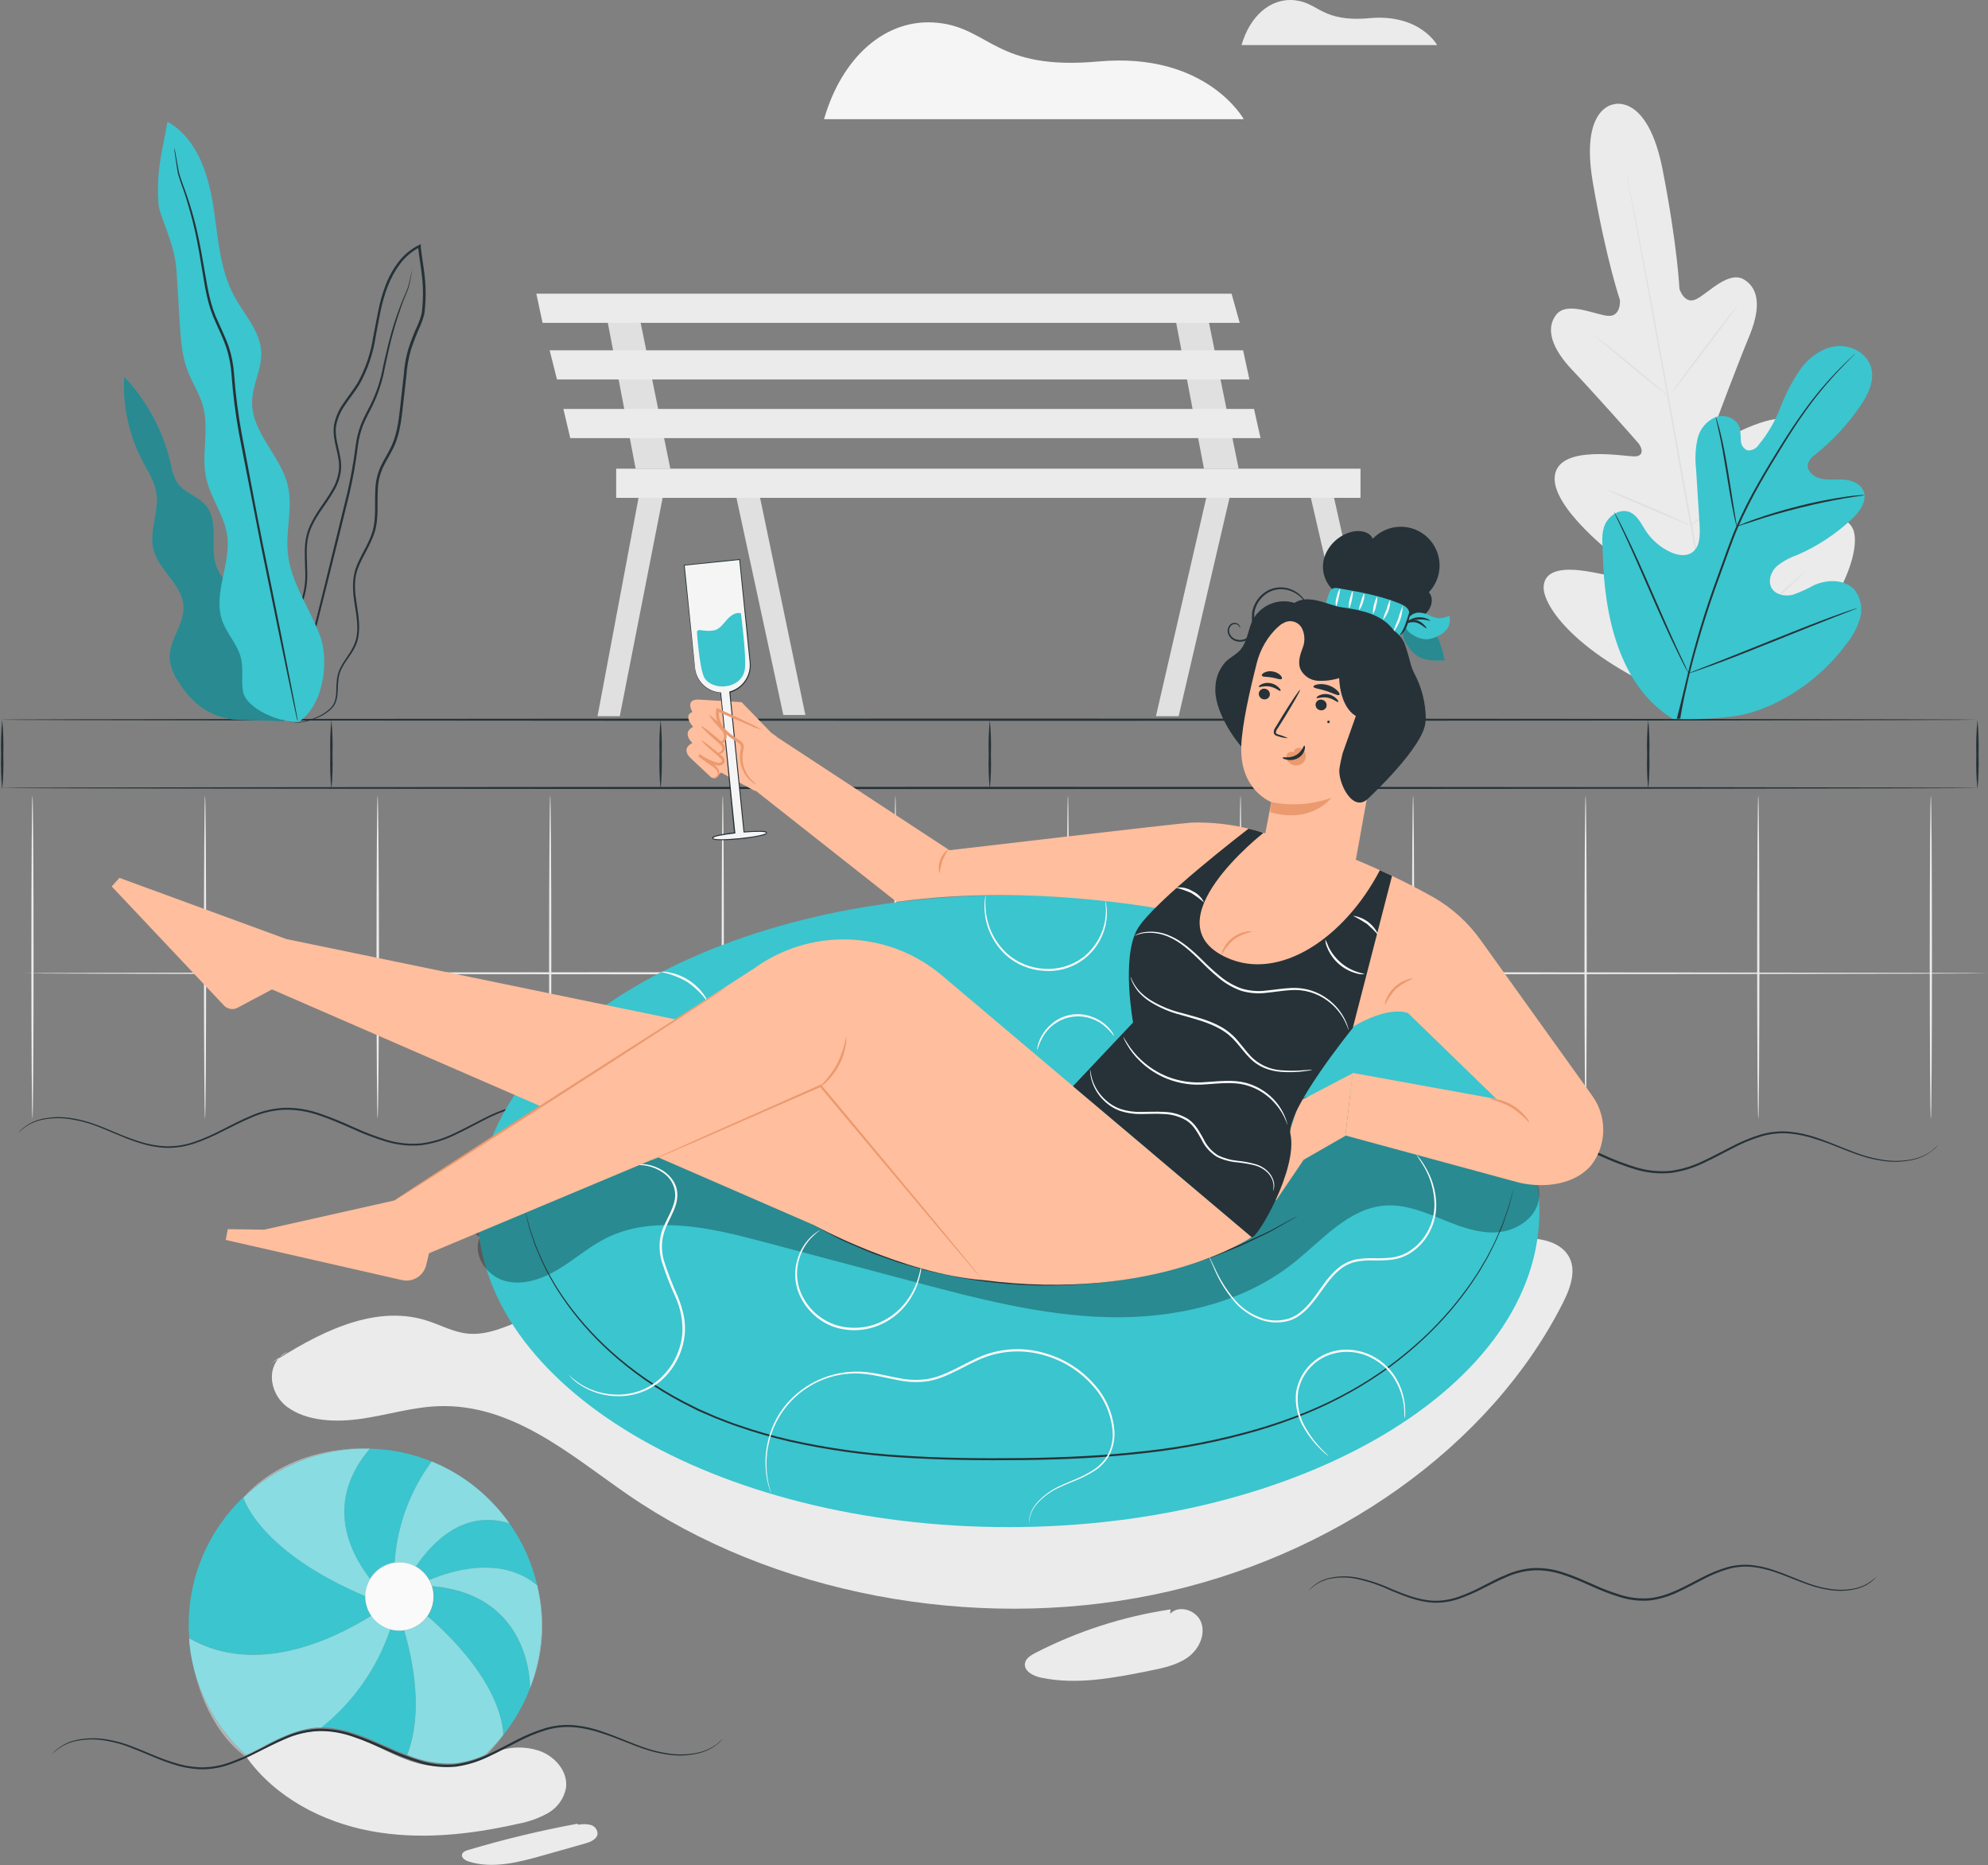 <svg width="1778" height="1668" viewBox="0 0 1778 1668" fill="none" xmlns="http://www.w3.org/2000/svg">
<rect x="0" y="0" width="1778" height="1668" fill="#808080" stroke="none"/>
<g id="pool-wheel">
<g id="background-complete">
<path id="Vector" d="M220.484 1571.35C246.216 1607.22 288.154 1629.3 331.552 1637.4C374.95 1645.51 419.884 1640.75 462.936 1630.99C472.355 1629.32 481.437 1626.11 489.82 1621.51C494.001 1619.18 497.629 1615.98 500.454 1612.12C503.278 1608.27 505.232 1603.84 506.181 1599.15C508.408 1584.14 495.965 1569.97 481.486 1565.4C466.885 1560.81 451.06 1562.19 437.474 1569.24C423.39 1576.4 407.718 1579.88 391.925 1579.34C358.359 1579.34 329.67 1551.45 296.258 1548.19C268.299 1545.5 241.454 1558.37 216.605 1571.46" fill="#EBEBEB"/>
<path id="Vector_2" d="M516.127 1630.91C483.227 1636.98 450.676 1644.82 418.617 1654.38C416.351 1655.03 413.739 1656.11 413.24 1658.41C412.549 1661.45 416.044 1663.64 419.001 1664.6C440.661 1671.51 464.088 1665.29 485.979 1659.1L523.501 1648.47C528.34 1647.08 534.14 1644.63 534.447 1639.59C534.353 1637.82 533.701 1636.12 532.583 1634.74C531.466 1633.36 529.94 1632.37 528.225 1631.91C524.711 1631.06 521.052 1631 517.51 1631.72" fill="#EBEBEB"/>
<path id="Vector_3" d="M1046.89 1439.2C1004.65 1445.48 963.726 1458.67 925.757 1478.22C921.917 1480.29 917.385 1482.98 916.694 1487.39C915.58 1494.31 923.837 1498.65 930.673 1500.14C962.895 1507.02 996.308 1500.49 1028.64 1493.96C1040.17 1491.62 1052.19 1489.12 1061.83 1482.44C1071.47 1475.76 1078.15 1463.24 1074.62 1451.72C1071.08 1440.19 1054.61 1434.43 1046.58 1443.11" fill="#EBEBEB"/>
<path id="Vector_4" d="M736.996 106.574H1112.37C1112.37 106.574 1079.15 46.316 982.558 54.957C890.386 63.368 885.585 25.232 838.654 20.393C791.723 15.554 752.665 51.846 736.996 106.574Z" fill="#F5F5F5"/>
<path id="Vector_5" d="M1081.84 432.135L1033.83 640.483L1054.15 640.445L1102.23 434.093L1081.84 432.135Z" fill="#E0E0E0"/>
<path id="Vector_6" d="M1169.36 432.135L1217.52 640.483H1236.8L1190.22 432.135H1169.36Z" fill="#E0E0E0"/>
<path id="Vector_7" d="M1049.46 275.633L1076.77 419.077H1107.8L1078.65 275.633H1049.46Z" fill="#E0E0E0"/>
<path id="Vector_8" d="M573.543 432.135L534.408 640.483H554.302L595.204 432.135H573.543Z" fill="#E0E0E0"/>
<path id="Vector_9" d="M655.846 432.135L700.588 639.369H720.29L677.084 432.135H655.846Z" fill="#E0E0E0"/>
<path id="Vector_10" d="M541.129 275.633L568.474 419.077H599.505L570.317 275.633H541.129Z" fill="#E0E0E0"/>
<path id="Vector_11" d="M479.681 262.614L485.25 288.691H1108.76L1101.46 262.614H479.681Z" fill="#EBEBEB"/>
<path id="Vector_12" d="M491.587 313.271L498.154 339.348H1117.44L1111.79 313.271H491.587Z" fill="#EBEBEB"/>
<path id="Vector_13" d="M503.876 365.693L510.021 391.77H1127.38L1121.55 365.693H503.876Z" fill="#EBEBEB"/>
<path id="Vector_14" d="M1216.79 419.115H551.076V445.192H1216.79V419.115Z" fill="#EBEBEB"/>
<path id="Vector_15" d="M1110.41 40.286H1285.31C1285.31 40.286 1269.94 12.136 1224.82 16.245C1181.84 20.085 1179.65 2.381 1157.8 0.191C1135.95 -1.998 1117.71 14.785 1110.41 40.286Z" fill="#EBEBEB"/>
<path id="Vector_16" d="M1443.88 93.171C1443.88 93.171 1412.77 95.052 1424.68 163.798C1436.58 232.543 1448.84 268.375 1448.84 268.375C1448.84 268.375 1449.99 283.737 1437.7 282.393C1425.41 281.049 1401.14 269.028 1391.61 281.663C1382.09 294.298 1388.16 311.926 1406.09 330.783C1424.03 349.64 1461.89 392.232 1465.27 396.264C1468.65 400.297 1470.8 407.786 1462.28 408.131C1453.75 408.477 1394.42 396.84 1390.58 425.337C1386.73 453.834 1445.38 498.307 1451.72 503.108C1458.05 507.908 1458.78 511.633 1457.02 515.397C1455.25 519.161 1435.62 513.362 1418.61 510.75C1401.6 508.139 1381.43 508.062 1380.59 524.691C1379.74 541.321 1408.89 585.717 1501.03 624.199L1544.85 639.216L1580.45 609.221C1652.73 540.322 1664.06 488.437 1657.26 473.19C1650.46 457.943 1631.68 465.24 1616.74 473.804C1601.8 482.369 1585.6 494.735 1582.56 491.893C1579.53 489.051 1578.99 485.403 1583.14 478.49C1587.29 471.577 1626.19 409.36 1612.4 384.013C1598.62 358.666 1547.38 390.888 1539.43 393.614C1531.48 396.341 1530.64 388.353 1532.41 383.591C1534.17 378.828 1554.22 325.291 1564.24 301.25C1574.27 277.208 1574.11 259.004 1560.21 250.209C1546.31 241.414 1528.33 261.731 1517.39 267.376C1506.44 273.022 1502.03 258.274 1502.03 258.274C1502.03 258.274 1500.38 220.484 1487.05 152.007C1473.72 83.531 1443.34 93.247 1443.34 93.247" fill="#EBEBEB"/>
<path id="Vector_17" d="M1544 639.331C1534.4 588.981 1518.89 510.251 1505.18 433.287C1491.47 356.323 1478.98 286.656 1469.65 236.268C1464.97 211.151 1461.16 190.758 1458.55 176.625C1457.25 169.635 1456.25 164.182 1455.52 160.418C1455.21 158.574 1454.98 157.192 1454.79 156.193C1454.6 155.195 1454.6 154.734 1454.6 154.734L1454.94 156.155C1455.13 157.153 1455.44 158.536 1455.83 160.341C1456.59 164.182 1457.67 169.558 1459.09 176.51C1461.93 190.566 1465.85 211.074 1470.61 236.076C1480.17 286.425 1492.85 356.054 1506.56 433.018C1520.27 509.982 1535.63 588.751 1544.96 639.139" fill="#E0E0E0"/>
<path id="Vector_18" d="M1424.99 299.791C1425.98 300.301 1426.92 300.906 1427.79 301.596C1429.56 302.825 1432.09 304.668 1435.16 307.011C1441.27 311.658 1449.6 318.302 1458.63 325.829L1481.67 345.032L1488.7 350.831C1489.61 351.486 1490.44 352.232 1491.2 353.059C1490.17 352.6 1489.22 352.006 1488.36 351.292C1486.59 350.063 1484.09 348.181 1481.06 345.838C1474.95 341.115 1466.73 334.317 1457.71 326.866L1434.66 307.664L1427.6 301.864C1426.64 301.29 1425.76 300.593 1424.99 299.791V299.791Z" fill="#E0E0E0"/>
<path id="Vector_19" d="M1495.11 351.176C1494.77 350.946 1507.75 333.203 1524.03 311.581C1540.32 289.959 1553.84 272.599 1554.14 272.83C1554.45 273.06 1541.51 290.804 1525.19 312.426C1508.86 334.048 1495.42 351.407 1495.11 351.176Z" fill="#E0E0E0"/>
<path id="Vector_20" d="M1510.86 470.348C1510.86 470.348 1511.74 469.465 1513.47 468.159L1520.92 462.59C1527.22 457.866 1535.86 451.337 1545.16 443.771C1554.45 436.206 1562.63 429.101 1568.51 423.878L1575.5 417.733C1576.29 416.917 1577.18 416.195 1578.15 415.582C1577.5 416.531 1576.74 417.395 1575.88 418.155C1574.34 419.691 1572.04 421.996 1569.2 424.646C1563.48 430.061 1555.37 437.319 1546.15 444.885C1536.94 452.451 1528.07 458.903 1521.61 463.397C1518.39 465.662 1515.74 467.429 1513.93 468.62C1512.97 469.294 1511.94 469.873 1510.86 470.348V470.348Z" fill="#E0E0E0"/>
<path id="Vector_21" d="M1437.31 437.742C1438.36 437.936 1439.38 438.259 1440.35 438.702L1448.34 441.889C1455.06 444.616 1464.31 448.495 1474.49 452.835C1484.67 457.175 1493.89 461.207 1500.53 464.357L1508.21 467.967C1509.2 468.344 1510.15 468.848 1511.01 469.464C1509.97 469.242 1508.95 468.907 1507.98 468.466L1499.99 465.317C1493.27 462.59 1484.02 458.711 1473.84 454.333C1463.66 449.955 1454.44 445.999 1447.8 443.003L1440.12 439.432C1439.12 438.974 1438.18 438.407 1437.31 437.742Z" fill="#E0E0E0"/>
<path id="Vector_22" d="M1437.7 544.7C1439.02 544.997 1440.3 545.422 1441.54 545.968L1451.79 550C1460.43 553.457 1472.34 558.334 1485.47 563.788C1498.61 569.241 1510.4 574.234 1518.96 577.921L1529.06 582.376C1530.32 582.877 1531.52 583.48 1532.67 584.181C1531.35 583.907 1530.06 583.481 1528.83 582.913L1518.58 578.881C1509.94 575.424 1498.03 570.547 1484.9 565.093C1471.76 559.64 1459.97 554.647 1451.41 550.96L1441.35 546.505C1440.08 546.008 1438.86 545.404 1437.7 544.7V544.7Z" fill="#E0E0E0"/>
<path id="Vector_23" d="M1530.68 582.606C1531.68 581.568 1532.78 580.617 1533.94 579.764L1543.12 572.352C1550.8 566.092 1561.56 557.412 1573.08 547.504C1584.6 537.595 1594.81 528.301 1602.15 521.619L1610.87 513.669C1611.9 512.647 1613.01 511.698 1614.17 510.827C1613.31 511.996 1612.33 513.076 1611.25 514.053C1609.29 516.05 1606.45 518.892 1602.88 522.387C1595.7 529.3 1585.6 538.67 1574.04 548.579C1562.48 558.488 1551.69 567.09 1543.77 573.158C1539.93 576.192 1536.55 578.573 1534.29 580.225C1533.15 581.117 1531.94 581.914 1530.68 582.606V582.606Z" fill="#E0E0E0"/>
</g>
<g id="ball">
<path id="Vector_24" d="M386.471 1418.38C387.447 1421.38 387.94 1424.52 387.931 1427.67C387.935 1433.97 385.99 1440.12 382.362 1445.26C451.952 1505.64 450.07 1550.53 449.994 1551.65C460.165 1538.96 468.29 1524.75 474.074 1509.55C474.112 1508.59 475.917 1426.18 386.471 1418.38Z" fill="#3BC5CE"/>
<path id="Vector_25" d="M361.508 1457.9C360.147 1458.1 358.774 1458.2 357.399 1458.21C354.566 1458.21 351.747 1457.81 349.026 1457.02C337.228 1491.6 315.738 1522.06 287.117 1544.77C314.001 1544.46 338.657 1559.67 363.928 1569.35C378.099 1533.29 370.61 1489.24 361.508 1457.9Z" fill="#3BC5CE"/>
<path id="Vector_26" d="M397.302 1312.04C400.374 1313.57 403.37 1315.22 406.289 1316.91C403.37 1315.22 400.374 1313.69 397.302 1312.04Z" fill="#3BC5CE"/>
<path id="Vector_27" d="M330.822 1411.85C333.166 1407.89 336.37 1404.5 340.199 1401.94C344.029 1399.38 348.384 1397.71 352.944 1397.06C355.203 1364.49 366.7 1333.24 386.087 1306.97C368.489 1299.81 349.738 1295.91 330.746 1295.44C291.611 1341.45 310.429 1385.01 330.822 1411.85Z" fill="#3BC5CE"/>
<path id="Vector_28" d="M332.167 1444.84C331.413 1443.74 330.746 1442.59 330.17 1441.38C329.939 1440.96 329.747 1440.54 329.555 1440.12C329.363 1439.69 329.171 1439.2 328.979 1438.73C327.438 1435.09 326.641 1431.17 326.636 1427.21C232.083 1387.12 217.873 1339.96 217.604 1338.88C202.155 1353.6 189.859 1371.3 181.461 1390.92C173.064 1410.53 168.74 1431.65 168.752 1452.98C168.752 1456.82 168.944 1460.89 169.252 1464.77C228.357 1498.92 296.373 1467.31 332.167 1444.84Z" fill="#3BC5CE"/>
<path id="Vector_29" d="M455.102 1361.5C446.743 1349.83 436.848 1339.34 425.683 1330.32C436.801 1339.39 446.69 1349.87 455.102 1361.5Z" fill="#3BC5CE"/>
<path id="Vector_30" d="M371.954 1400.56C376.108 1402.88 379.66 1406.14 382.324 1410.08C382.938 1410.97 383.553 1411.89 384.09 1412.85C403.907 1404.48 448.15 1390.81 480.449 1417.69C475.876 1397.79 467.461 1378.98 455.678 1362.31C416.773 1349.94 388.853 1375.98 371.954 1400.56Z" fill="#3BC5CE"/>
<path id="Vector_31" d="M407.325 1317.53C410.321 1319.29 413.201 1321.18 416.043 1323.1C413.201 1321.37 410.321 1319.29 407.325 1317.53Z" fill="#3BC5CE"/>
<path id="Vector_32" d="M417.426 1324.1C419.961 1325.9 422.496 1327.94 424.915 1329.7C422.496 1327.78 419.961 1325.9 417.426 1324.1Z" fill="#3BC5CE"/>
<path id="Vector_33" d="M170.788 1478.56C170.788 1477.52 170.481 1476.53 170.365 1475.57C170.481 1476.56 170.634 1477.56 170.788 1478.56Z" fill="#3BC5CE"/>
<path id="Vector_34" d="M169.943 1471.15C169.943 1469.92 169.674 1468.84 169.597 1467.96L169.943 1471.15Z" fill="#3BC5CE"/>
<path id="Vector_35" d="M386.587 1307.16C390.043 1308.58 393.384 1310.08 396.649 1311.69C393.346 1310.08 390.005 1308.54 386.587 1307.16Z" fill="#3BC5CE"/>
<path id="Vector_36" opacity="0.4" d="M416.043 1323.1L417.426 1324.1L416.043 1323.1Z" fill="white"/>
<path id="Vector_37" opacity="0.4" d="M330.746 1295.45C330.746 1295.45 262.96 1289.49 217.565 1339.11C246.882 1310.97 285.96 1295.28 326.598 1295.33C328.019 1295.33 329.363 1295.41 330.746 1295.45Z" fill="white"/>
<path id="Vector_38" opacity="0.4" d="M170.366 1475.57C170.135 1474.03 169.943 1472.53 169.789 1471C169.943 1472.34 169.943 1473.84 170.366 1475.57Z" fill="white"/>
<path id="Vector_39" opacity="0.4" d="M433.403 1569.5L435.63 1568.54C440.869 1563.34 445.673 1557.71 449.994 1551.72V1551.72C444.926 1558.07 439.38 1564.01 433.403 1569.5Z" fill="white"/>
<path id="Vector_40" opacity="0.4" d="M480.449 1417.69C483.134 1429.34 484.5 1441.26 484.52 1453.21C484.521 1472.48 480.98 1491.57 474.074 1509.55V1509.55C485.974 1480.38 488.221 1448.16 480.487 1417.61L480.449 1417.69Z" fill="white"/>
<path id="Vector_41" opacity="0.4" d="M455.716 1362.31L455.102 1361.5L455.678 1362.31H455.716Z" fill="white"/>
<path id="Vector_42" opacity="0.4" d="M170.788 1478.56C174.283 1500.61 185.152 1544.35 218.372 1569.97L219.716 1569.35C193.689 1545.43 176.457 1513.45 170.788 1478.56V1478.56Z" fill="white"/>
<path id="Vector_43" opacity="0.4" d="M424.915 1329.7L425.683 1330.32L424.915 1329.7Z" fill="white"/>
<path id="Vector_44" opacity="0.4" d="M386.088 1306.93L386.587 1307.12L386.088 1306.93Z" fill="white"/>
<path id="Vector_45" opacity="0.4" d="M396.534 1311.69L397.187 1312.04L396.534 1311.69Z" fill="white"/>
<path id="Vector_46" opacity="0.4" d="M406.289 1316.91L407.326 1317.53L406.289 1316.91Z" fill="white"/>
<path id="Vector_47" d="M382.362 1445.26C379.932 1448.68 376.829 1451.57 373.242 1453.74C369.656 1455.91 365.662 1457.33 361.508 1457.9C370.61 1489.24 378.099 1533.29 364.12 1569.27C377.269 1574.93 391.525 1577.56 405.828 1576.96C415.364 1575.97 424.677 1573.44 433.403 1569.47C439.383 1563.95 444.929 1557.98 449.994 1551.61C450.07 1550.53 451.952 1505.71 382.362 1445.26Z" fill="#3BC5CE"/>
<path id="Vector_48" opacity="0.4" d="M382.362 1445.26C379.932 1448.68 376.829 1451.57 373.242 1453.74C369.656 1455.91 365.662 1457.33 361.508 1457.9C370.61 1489.24 378.099 1533.29 364.12 1569.27C377.269 1574.93 391.525 1577.56 405.828 1576.96C415.364 1575.97 424.677 1573.44 433.403 1569.47C439.383 1563.95 444.929 1557.98 449.994 1551.61C450.07 1550.53 451.952 1505.71 382.362 1445.26Z" fill="white"/>
<path id="Vector_49" d="M349.026 1457.02C342.162 1455.04 336.2 1450.74 332.167 1444.84C296.373 1467.15 228.473 1498.92 169.252 1465C169.252 1465.96 169.252 1466.89 169.252 1467.81C169.252 1468.73 169.444 1469.77 169.597 1470.99C169.751 1472.22 169.943 1474.03 170.173 1475.56C170.404 1477.1 170.442 1477.52 170.596 1478.56C176.358 1513.5 193.715 1545.48 219.87 1569.35C240.532 1559.79 260.464 1546.61 283.008 1544.92C284.467 1544.92 285.888 1544.92 287.271 1544.92C315.859 1522.15 337.296 1491.63 349.026 1457.02Z" fill="#3BC5CE"/>
<path id="Vector_50" opacity="0.4" d="M349.026 1457.02C342.162 1455.04 336.2 1450.74 332.167 1444.84C296.373 1467.15 228.473 1498.92 169.252 1465C169.252 1465.96 169.252 1466.89 169.252 1467.81C169.252 1468.73 169.444 1469.77 169.597 1470.99C169.751 1472.22 169.943 1474.03 170.173 1475.56C170.404 1477.1 170.442 1477.52 170.596 1478.56C176.358 1513.5 193.715 1545.48 219.87 1569.35C240.532 1559.79 260.464 1546.61 283.008 1544.92C284.467 1544.92 285.888 1544.92 287.271 1544.92C315.859 1522.15 337.296 1491.63 349.026 1457.02Z" fill="white"/>
<path id="Vector_51" d="M480.449 1417.69C448.15 1390.8 403.907 1404.48 384.09 1412.85C385.063 1414.61 385.861 1416.46 386.471 1418.38C475.917 1426.06 474.112 1508.59 474.074 1509.63C480.989 1491.63 484.53 1472.5 484.52 1453.21C484.5 1441.26 483.134 1429.34 480.449 1417.69V1417.69Z" fill="#3BC5CE"/>
<path id="Vector_52" opacity="0.4" d="M480.449 1417.69C448.15 1390.8 403.907 1404.48 384.09 1412.85C385.063 1414.61 385.861 1416.46 386.471 1418.38C475.917 1426.06 474.112 1508.59 474.074 1509.63C480.989 1491.63 484.53 1472.5 484.52 1453.21C484.5 1441.26 483.134 1429.34 480.449 1417.69V1417.69Z" fill="white"/>
<path id="Vector_53" d="M330.17 1441.38C329.939 1440.96 329.747 1440.54 329.555 1440.12C329.747 1440.42 329.939 1440.96 330.17 1441.38Z" fill="#3BC5CE"/>
<path id="Vector_54" opacity="0.4" d="M330.17 1441.38C329.939 1440.96 329.747 1440.54 329.555 1440.12C329.747 1440.42 329.939 1440.96 330.17 1441.38Z" fill="white"/>
<path id="Vector_55" d="M326.636 1427.33C326.641 1431.29 327.438 1435.2 328.979 1438.85C327.586 1435.33 326.87 1431.58 326.867 1427.79C326.85 1421.3 328.905 1414.97 332.731 1409.73C336.557 1404.49 341.955 1400.61 348.141 1398.65C354.327 1396.68 360.977 1396.75 367.125 1398.82C373.272 1400.9 378.597 1404.89 382.324 1410.2C379.66 1406.26 376.108 1403 371.954 1400.68C388.776 1376.1 416.773 1350.06 455.678 1362.27L455.102 1361.46C446.69 1349.84 436.801 1339.35 425.683 1330.28L424.915 1329.66C422.496 1327.74 419.961 1325.82 417.426 1324.06L416.043 1323.06C413.202 1321.14 410.321 1319.22 407.325 1317.49L406.289 1316.87C403.37 1315.19 400.374 1313.53 397.302 1312L396.649 1311.65C393.384 1310.04 390.043 1308.54 386.587 1307.12L386.087 1306.93C366.7 1333.2 355.203 1364.45 352.944 1397.03C348.384 1397.68 344.029 1399.34 340.199 1401.9C336.37 1404.46 333.166 1407.85 330.822 1411.81C310.429 1384.93 291.611 1341.42 330.822 1295.41C329.44 1295.41 328.096 1295.41 326.713 1295.41C286.075 1295.35 246.997 1311.05 217.681 1339.19C217.873 1340.07 232.083 1387.23 326.636 1427.33Z" fill="#3BC5CE"/>
<path id="Vector_56" opacity="0.4" d="M326.636 1427.33C326.641 1431.29 327.438 1435.2 328.979 1438.85C327.586 1435.33 326.87 1431.58 326.867 1427.79C326.85 1421.3 328.905 1414.97 332.731 1409.73C336.557 1404.49 341.955 1400.61 348.141 1398.65C354.327 1396.68 360.977 1396.75 367.125 1398.82C373.272 1400.9 378.597 1404.89 382.324 1410.2C379.66 1406.26 376.108 1403 371.954 1400.68C388.776 1376.1 416.773 1350.06 455.678 1362.27L455.102 1361.46C446.69 1349.84 436.801 1339.35 425.683 1330.28L424.915 1329.66C422.496 1327.74 419.961 1325.82 417.426 1324.06L416.043 1323.06C413.202 1321.14 410.321 1319.22 407.325 1317.49L406.289 1316.87C403.37 1315.19 400.374 1313.53 397.302 1312L396.649 1311.65C393.384 1310.04 390.043 1308.54 386.587 1307.12L386.087 1306.93C366.7 1333.2 355.203 1364.45 352.944 1397.03C348.384 1397.68 344.029 1399.34 340.199 1401.9C336.37 1404.46 333.166 1407.85 330.822 1411.81C310.429 1384.93 291.611 1341.42 330.822 1295.41C329.44 1295.41 328.096 1295.41 326.713 1295.41C286.075 1295.35 246.997 1311.05 217.681 1339.19C217.873 1340.07 232.083 1387.23 326.636 1427.33Z" fill="white"/>
<path id="Vector_57" d="M357.399 1397.14C349.283 1397.14 341.497 1400.35 335.741 1406.07C329.985 1411.79 326.725 1419.56 326.675 1427.67C326.678 1431.46 327.394 1435.21 328.787 1438.73C328.787 1439.2 329.133 1439.66 329.363 1440.12C329.593 1440.58 329.747 1440.96 329.977 1441.38C330.554 1442.59 331.221 1443.74 331.974 1444.84C336.008 1450.74 341.97 1455.04 348.834 1457.02C351.555 1457.81 354.374 1458.21 357.207 1458.21C358.582 1458.2 359.955 1458.1 361.316 1457.9C368.636 1456.92 375.352 1453.32 380.213 1447.76C385.073 1442.2 387.748 1435.06 387.739 1427.67C387.747 1424.52 387.255 1421.38 386.279 1418.38C385.669 1416.46 384.871 1414.61 383.898 1412.85C383.361 1411.89 382.746 1410.97 382.132 1410.08C379.339 1406.11 375.638 1402.86 371.335 1400.61C367.033 1398.36 362.255 1397.17 357.399 1397.14V1397.14Z" fill="#FAFAFA"/>
</g>
<g id="Pool">
<path id="Vector_58" d="M615.635 999.61C615.326 1000.06 614.965 1000.47 614.56 1000.84C613.459 1002.02 612.265 1003.11 610.988 1004.1C606.138 1008 600.486 1010.78 594.436 1012.25C584.858 1014.54 574.913 1014.85 565.209 1013.17C559.151 1012.27 553.178 1010.87 547.351 1008.98C541.168 1006.98 534.792 1004.49 528.148 1001.84C521.504 999.188 514.514 996.384 507.102 993.965C499.457 991.334 491.53 989.607 483.483 988.818C474.874 988.05 466.196 988.91 457.905 991.353C449.115 994.059 440.601 997.595 432.481 1001.91C424.032 1006.18 415.544 1010.94 406.481 1015.13C397.262 1019.6 387.401 1022.61 377.254 1024.04C366.647 1025.08 355.938 1024.05 345.724 1021C335.328 1017.88 325.164 1014.03 315.307 1009.48C305.283 1005.1 295.413 1000.69 285.312 997.383C275.446 993.912 265.046 992.209 254.588 992.352C244.548 992.771 234.675 995.064 225.477 999.111C216.337 1002.95 207.734 1007.37 199.246 1011.63C191.046 1015.93 182.535 1019.6 173.784 1022.61C165.398 1025.42 156.583 1026.72 147.745 1026.46C139.609 1025.99 131.574 1024.43 123.857 1021.81C116.176 1019.43 109.416 1016.51 102.772 1013.74C96.128 1010.98 89.868 1008.29 83.8 1006.06C78.093 1004.02 72.221 1002.46 66.249 1001.42C56.722 999.452 46.895 999.452 37.368 1001.42C31.381 1002.74 25.757 1005.36 20.892 1009.1C17.59 1011.67 16.169 1013.47 16.053 1013.36C16.378 1012.92 16.738 1012.51 17.129 1012.13C18.184 1010.91 19.354 1009.79 20.624 1008.79C25.464 1004.87 31.12 1002.09 37.176 1000.65C46.743 998.556 56.635 998.439 66.249 1000.3C72.288 1001.35 78.225 1002.91 83.992 1004.99C90.099 1007.14 96.436 1009.79 103.195 1012.67C109.954 1015.55 116.79 1018.24 124.241 1020.58C131.901 1023.14 139.872 1024.65 147.937 1025.07C156.572 1025.31 165.181 1024.01 173.361 1021.23C182.045 1018.19 190.491 1014.5 198.632 1010.21C207.081 1005.95 215.684 1001.38 224.939 997.575C234.354 993.421 244.461 991.063 254.742 990.623C265.369 990.474 275.939 992.203 285.965 995.731C296.227 999.275 306.303 1003.34 316.152 1007.91C325.93 1012.42 336.002 1016.27 346.3 1019.43C356.25 1022.41 366.685 1023.43 377.024 1022.42C386.973 1021.06 396.643 1018.13 405.674 1013.74C414.661 1009.6 423.148 1004.87 431.674 1000.61C439.908 996.264 448.537 992.715 457.444 990.009C465.942 987.544 474.824 986.684 483.637 987.474C491.792 988.345 499.82 990.149 507.563 992.851C515.052 995.347 522.042 998.189 528.686 1000.88C535.33 1003.57 541.667 1006.1 547.889 1008.1C553.636 1010.02 559.532 1011.47 565.517 1012.44C575.088 1014.17 584.908 1013.96 594.397 1011.82C600.387 1010.47 606.018 1007.85 610.912 1004.14C614.099 1001.22 615.443 999.495 615.635 999.61Z" fill="#263238"/>
<path id="Vector_59" d="M1733.03 1024.34C1733.03 1024.34 1732.69 1024.77 1731.92 1025.53C1730.83 1026.72 1729.65 1027.81 1728.39 1028.8C1723.53 1032.71 1717.86 1035.49 1711.8 1036.94C1702.22 1039.23 1692.28 1039.56 1682.57 1037.9C1676.51 1036.98 1670.54 1035.56 1664.71 1033.68C1658.53 1031.68 1652.15 1029.18 1645.51 1026.53C1638.86 1023.88 1631.84 1021.08 1624.42 1018.85C1616.79 1016.19 1608.86 1014.45 1600.81 1013.67C1592.19 1012.89 1583.51 1013.77 1575.23 1016.24C1566.44 1018.91 1557.94 1022.43 1549.84 1026.76C1541.39 1031.03 1532.87 1035.79 1523.8 1039.97C1514.59 1044.45 1504.72 1047.46 1494.58 1048.88C1483.97 1049.92 1473.26 1048.89 1463.05 1045.85C1452.66 1042.71 1442.49 1038.86 1432.63 1034.33C1422.61 1029.91 1412.73 1025.5 1402.67 1022.19C1392.81 1018.73 1382.41 1017.02 1371.95 1017.16C1361.91 1017.58 1352.04 1019.87 1342.84 1023.92C1333.7 1027.76 1325.13 1032.18 1316.61 1036.44C1308.38 1040.77 1299.85 1044.46 1291.07 1047.5C1282.69 1050.3 1273.89 1051.6 1265.07 1051.34C1256.85 1050.89 1248.74 1049.32 1240.95 1046.66C1233.27 1044.28 1226.47 1041.36 1219.83 1038.59C1213.18 1035.83 1206.92 1033.14 1200.89 1030.91C1195.2 1028.83 1189.34 1027.24 1183.38 1026.15C1173.87 1024.18 1164.05 1024.18 1154.54 1026.15C1148.54 1027.47 1142.9 1030.09 1138.02 1033.83C1134.72 1036.44 1133.34 1038.21 1133.22 1038.09C1133.11 1037.98 1133.53 1037.63 1134.3 1036.86C1135.33 1035.62 1136.5 1034.5 1137.79 1033.52C1142.62 1029.59 1148.28 1026.81 1154.34 1025.38C1163.95 1023.21 1173.9 1023.04 1183.57 1024.88C1189.61 1025.93 1195.55 1027.49 1201.31 1029.57C1207.42 1031.72 1213.76 1034.37 1220.52 1037.25C1227.28 1040.13 1234.07 1042.82 1241.52 1045.16C1249.18 1047.72 1257.16 1049.23 1265.22 1049.65C1273.86 1049.87 1282.46 1048.57 1290.64 1045.81C1299.33 1042.75 1307.77 1039.05 1315.92 1034.75C1324.36 1030.49 1333.01 1025.92 1342.26 1022.12C1351.66 1017.96 1361.76 1015.6 1372.03 1015.16C1382.67 1015.02 1393.25 1016.75 1403.29 1020.27C1413.5 1023.58 1423.41 1027.95 1433.44 1032.45C1443.21 1036.96 1453.29 1040.81 1463.58 1043.97C1473.54 1046.94 1483.97 1047.97 1494.31 1047C1504.25 1045.61 1513.92 1042.67 1522.96 1038.28C1531.94 1034.14 1540.47 1029.41 1548.96 1025.15C1557.19 1020.81 1565.82 1017.26 1574.73 1014.55C1583.22 1012.08 1592.11 1011.23 1600.92 1012.05C1609.09 1012.9 1617.13 1014.69 1624.89 1017.39C1632.34 1019.89 1639.33 1022.73 1645.97 1025.42C1652.61 1028.11 1658.99 1030.64 1665.17 1032.68C1670.92 1034.58 1676.82 1036.02 1682.8 1036.98C1692.36 1038.71 1702.17 1038.5 1711.64 1036.36C1717.64 1035.02 1723.27 1032.4 1728.16 1028.68C1731.31 1025.92 1732.77 1024.23 1733.03 1024.34Z" fill="#263238"/>
<path id="Vector_60" d="M1678.19 1410.16C1677.92 1410.54 1677.62 1410.89 1677.27 1411.2C1676.37 1412.22 1675.36 1413.14 1674.27 1413.96C1670.18 1417.29 1665.39 1419.65 1660.26 1420.88C1652.16 1422.85 1643.74 1423.14 1635.52 1421.72C1630.41 1420.94 1625.36 1419.76 1620.43 1418.19C1615.17 1416.5 1609.79 1414.35 1604.15 1412.16C1592.89 1407.78 1580.49 1402.44 1566.39 1401.14C1559.13 1400.5 1551.8 1401.24 1544.81 1403.33C1537.39 1405.6 1530.2 1408.59 1523.34 1412.24C1516.24 1415.85 1509.02 1419.92 1501.37 1423.41C1493.57 1427.24 1485.21 1429.83 1476.6 1431.09C1467.56 1431.99 1458.42 1431.1 1449.72 1428.48C1440.93 1425.81 1432.33 1422.56 1423.99 1418.73C1415.5 1414.89 1407.17 1411.24 1398.64 1408.47C1390.37 1405.54 1381.64 1404.1 1372.87 1404.21C1364.4 1404.58 1356.07 1406.51 1348.29 1409.89C1340.61 1413.08 1333.31 1416.88 1326.13 1420.49C1319.17 1424.15 1311.94 1427.28 1304.51 1429.86C1297.41 1432.26 1289.95 1433.39 1282.46 1433.2C1267.87 1432.51 1255.35 1426.94 1244.06 1422.37C1234.25 1417.72 1223.94 1414.2 1213.34 1411.89C1205.3 1410.24 1197.02 1410.24 1188.99 1411.89C1183.92 1413.01 1179.16 1415.22 1175.05 1418.38C1172.24 1420.57 1171.2 1422.03 1170.94 1421.95C1170.67 1421.88 1171.2 1421.57 1171.86 1420.88C1172.74 1419.85 1173.72 1418.91 1174.78 1418.07C1178.85 1414.71 1183.65 1412.34 1188.79 1411.16C1196.92 1409.3 1205.34 1409.14 1213.53 1410.7C1224.28 1412.9 1234.73 1416.36 1244.67 1420.99C1255.85 1425.49 1268.33 1430.86 1282.46 1431.48C1289.75 1431.61 1297 1430.46 1303.89 1428.1C1311.24 1425.53 1318.38 1422.41 1325.25 1418.76C1332.39 1415.15 1339.69 1411.08 1347.52 1408.05C1355.5 1404.55 1364.05 1402.55 1372.76 1402.17C1381.77 1402.05 1390.74 1403.52 1399.25 1406.51C1407.9 1409.32 1416.27 1413.08 1424.76 1416.81C1433.01 1420.62 1441.51 1423.86 1450.22 1426.48C1458.62 1429.02 1467.44 1429.9 1476.18 1429.06C1493.42 1426.98 1508.02 1417.73 1522.27 1410.62C1529.23 1406.95 1536.54 1403.95 1544.08 1401.67C1551.28 1399.56 1558.81 1398.83 1566.28 1399.52C1573.19 1400.26 1580 1401.79 1586.56 1404.09C1592.86 1406.17 1598.77 1408.59 1604.38 1410.85C1609.98 1413.12 1615.36 1415.31 1620.55 1417C1625.39 1418.62 1630.36 1419.84 1635.41 1420.65C1643.49 1422.11 1651.78 1421.95 1659.8 1420.19C1664.86 1419.04 1669.63 1416.83 1673.78 1413.69C1676.85 1411.51 1678.08 1410.05 1678.19 1410.16Z" fill="#263238"/>
<path id="Vector_61" d="M646.167 1555.26C645.827 1555.68 645.454 1556.08 645.054 1556.45C643.971 1557.65 642.789 1558.75 641.52 1559.75C636.651 1563.63 630.987 1566.4 624.929 1567.85C615.354 1570.16 605.409 1570.49 595.703 1568.81C589.646 1567.89 583.674 1566.48 577.845 1564.59C571.661 1562.63 565.325 1560.1 558.642 1557.45C551.96 1554.8 544.97 1552.03 537.558 1549.76C529.914 1547.12 521.987 1545.38 513.938 1544.58C505.339 1543.83 496.675 1544.7 488.399 1547.15C479.604 1549.83 471.09 1553.36 462.975 1557.68C454.526 1561.94 446 1566.7 436.936 1570.89C427.722 1575.38 417.86 1578.4 407.71 1579.84C397.1 1580.86 386.391 1579.82 376.179 1576.76C365.783 1573.64 355.619 1569.79 345.762 1565.24C335.738 1560.83 325.868 1556.41 315.806 1553.11C305.971 1549.61 295.597 1547.87 285.159 1547.96C275.109 1548.4 265.227 1550.69 256.009 1554.72C246.869 1558.56 238.304 1563.01 229.778 1567.24C221.556 1571.56 213.018 1575.26 204.239 1578.3C195.876 1581.14 187.066 1582.44 178.239 1582.14C170.025 1581.7 161.91 1580.13 154.12 1577.49C146.439 1575.07 139.641 1572.15 133.036 1569.39C126.43 1566.62 120.093 1563.97 114.064 1561.71C108.37 1559.63 102.512 1558.04 96.551 1556.95C87.035 1555 77.224 1555 67.708 1556.95C61.707 1558.26 56.069 1560.89 51.194 1564.63C47.891 1567.2 46.509 1568.97 46.394 1568.85C46.699 1568.4 47.06 1567.99 47.469 1567.62C48.534 1566.41 49.703 1565.29 50.964 1564.28C55.794 1560.35 61.454 1557.57 67.516 1556.14C77.124 1553.99 87.072 1553.83 96.743 1555.68C102.777 1556.73 108.712 1558.28 114.486 1560.33C120.592 1562.52 126.929 1565.13 133.689 1568.01C140.448 1570.89 147.246 1573.58 154.696 1575.92C162.352 1578.49 170.325 1580 178.392 1580.41C187.027 1580.63 195.632 1579.33 203.816 1576.57C212.506 1573.53 220.954 1569.83 229.087 1565.51C237.536 1561.25 246.177 1556.68 255.433 1552.88C264.828 1548.74 274.906 1546.39 285.159 1545.92C295.799 1545.77 306.381 1547.5 316.42 1551.03C326.636 1554.37 336.545 1558.71 346.569 1563.21C356.34 1567.74 366.413 1571.59 376.717 1574.73C386.665 1577.72 397.1 1578.75 407.441 1577.76C417.4 1576.37 427.08 1573.43 436.129 1569.04C445.078 1564.9 453.604 1560.21 462.091 1555.91C470.326 1551.58 478.955 1548.04 487.861 1545.35C496.355 1542.87 505.241 1542.01 514.054 1542.81C522.225 1543.66 530.268 1545.47 538.018 1548.19C545.469 1550.65 552.459 1553.53 559.103 1556.18C565.747 1558.83 572.122 1561.4 578.305 1563.44C584.058 1565.34 589.952 1566.78 595.933 1567.74C605.491 1569.46 615.295 1569.26 624.776 1567.16C630.766 1565.81 636.398 1563.19 641.29 1559.48C644.478 1556.87 645.937 1555.14 646.167 1555.26Z" fill="#263238"/>
<path id="Vector_62" d="M1768.56 704.62C1768.56 705.157 1372.6 705.618 884.318 705.618C396.034 705.618 0 705.157 0 704.62C0 704.082 395.842 703.621 884.318 703.621C1372.79 703.621 1768.56 704.044 1768.56 704.62Z" fill="#263238"/>
<path id="Vector_63" d="M1768.56 643.594C1768.56 644.17 1372.6 644.592 884.318 644.592C396.034 644.592 0 644.17 0 643.594C0 643.018 395.842 642.595 884.318 642.595C1372.79 642.595 1768.56 643.056 1768.56 643.594Z" fill="#263238"/>
<path id="Vector_64" d="M1.959 705.925C0.969 695.587 0.635 685.197 0.96 674.817C0.637 664.437 0.97 654.047 1.959 643.709C2.947 654.047 3.28 664.437 2.957 674.817C3.282 685.197 2.948 695.587 1.959 705.925V705.925Z" fill="#263238"/>
<path id="Vector_65" d="M296.373 705.925C295.383 695.587 295.05 685.197 295.374 674.817C295.051 664.437 295.385 654.047 296.373 643.709C297.384 654.046 297.717 664.437 297.371 674.817C297.719 685.197 297.385 695.589 296.373 705.925V705.925Z" fill="#263238"/>
<path id="Vector_66" d="M590.825 705.925C589.836 695.587 589.502 685.197 589.827 674.817C589.504 664.437 589.837 654.047 590.825 643.709C591.814 654.047 592.147 664.437 591.824 674.817C592.149 685.197 591.815 695.587 590.825 705.925V705.925Z" fill="#263238"/>
<path id="Vector_67" d="M885.24 705.925C884.25 695.587 883.916 685.197 884.241 674.817C883.918 664.437 884.252 654.047 885.24 643.709C886.251 654.046 886.584 664.437 886.238 674.817C886.586 685.197 886.252 695.589 885.24 705.925V705.925Z" fill="#263238"/>
<path id="Vector_68" d="M1474.11 705.925C1473.12 695.587 1472.78 685.197 1473.11 674.817C1472.78 664.437 1473.12 654.047 1474.11 643.709C1475.12 654.046 1475.45 664.437 1475.1 674.817C1475.45 685.197 1475.12 695.589 1474.11 705.925V705.925Z" fill="#263238"/>
<path id="Vector_69" d="M1768.56 705.925C1767.55 695.589 1767.21 685.197 1767.56 674.817C1767.21 664.437 1767.55 654.046 1768.56 643.709C1769.55 654.047 1769.88 664.437 1769.56 674.817C1769.88 685.197 1769.55 695.587 1768.56 705.925Z" fill="#263238"/>
<path id="Vector_70" d="M1179.69 705.925C1178.7 695.587 1178.37 685.197 1178.69 674.817C1178.37 664.437 1178.7 654.047 1179.69 643.709C1180.68 654.047 1181.01 664.437 1180.69 674.817C1181.02 685.197 1180.68 695.587 1179.69 705.925Z" fill="#263238"/>
<path id="Vector_71" d="M29.034 1000.53C28.497 1000.53 28.036 935.819 28.036 855.974C28.036 776.13 28.497 711.379 29.034 711.379C29.572 711.379 30.033 776.092 30.033 855.974C30.033 935.857 29.572 1000.53 29.034 1000.53Z" fill="#EBEBEB"/>
<path id="Vector_72" d="M183.385 1000.53C182.847 1000.53 182.386 935.819 182.386 855.974C182.386 776.13 182.847 711.379 183.385 711.379C183.922 711.379 184.383 776.092 184.383 855.974C184.383 935.857 183.922 1000.53 183.385 1000.53Z" fill="#EBEBEB"/>
<path id="Vector_73" d="M337.735 1000.53C337.198 1000.53 336.737 935.819 336.737 855.974C336.737 776.13 337.198 711.379 337.735 711.379C338.273 711.379 338.926 776.015 338.926 855.974C338.926 935.934 338.273 1000.53 337.735 1000.53Z" fill="#EBEBEB"/>
<path id="Vector_74" d="M492.086 1000.53C491.548 1000.53 491.087 935.819 491.087 855.974C491.087 776.13 491.548 711.379 492.086 711.379C492.623 711.379 493.084 776.092 493.084 855.974C493.084 935.857 492.547 1000.53 492.086 1000.53Z" fill="#EBEBEB"/>
<path id="Vector_75" d="M646.436 1000.53C645.899 1000.53 645.438 935.819 645.438 855.974C645.438 776.13 645.899 711.379 646.436 711.379C646.974 711.379 647.435 776.092 647.435 855.974C647.435 935.857 646.974 1000.53 646.436 1000.53Z" fill="#EBEBEB"/>
<path id="Vector_76" d="M800.787 1000.53C800.249 1000.53 799.788 935.819 799.788 855.974C799.788 776.13 800.249 711.379 800.787 711.379C801.324 711.379 801.785 776.092 801.785 855.974C801.785 935.857 801.324 1000.53 800.787 1000.53Z" fill="#EBEBEB"/>
<path id="Vector_77" d="M955.137 1000.53C954.599 1000.53 954.139 935.819 954.139 855.974C954.139 776.13 954.599 711.379 955.137 711.379C955.675 711.379 956.136 776.092 956.136 855.974C956.136 935.857 955.675 1000.53 955.137 1000.53Z" fill="#EBEBEB"/>
<path id="Vector_78" d="M1109.49 1000.53C1108.95 1000.53 1108.49 935.819 1108.49 855.974C1108.49 776.13 1108.95 711.379 1109.49 711.379C1110.03 711.379 1110.49 776.092 1110.49 855.974C1110.49 935.857 1110.03 1000.53 1109.49 1000.53Z" fill="#EBEBEB"/>
<path id="Vector_79" d="M1263.84 1000.53C1263.3 1000.53 1262.84 935.819 1262.84 855.974C1262.84 776.13 1263.3 711.379 1263.84 711.379C1264.38 711.379 1264.84 776.092 1264.84 855.974C1264.84 935.857 1264.49 1000.53 1263.84 1000.53Z" fill="#EBEBEB"/>
<path id="Vector_80" d="M1418.11 1000.53C1417.57 1000.53 1417.11 935.819 1417.11 855.974C1417.11 776.13 1417.57 711.379 1418.11 711.379C1418.65 711.379 1419.11 776.092 1419.11 855.974C1419.11 935.857 1418.76 1000.53 1418.11 1000.53Z" fill="#EBEBEB"/>
<path id="Vector_81" d="M1572.54 1000.53C1572 1000.53 1571.54 935.819 1571.54 855.974C1571.54 776.13 1572 711.379 1572.54 711.379C1573.08 711.379 1573.54 776.092 1573.54 855.974C1573.54 935.857 1573.12 1000.53 1572.54 1000.53Z" fill="#EBEBEB"/>
<path id="Vector_82" d="M1726.89 1000.53C1726.35 1000.53 1725.89 935.819 1725.89 855.974C1725.89 776.13 1726.35 711.379 1726.89 711.379C1727.43 711.379 1727.89 776.092 1727.89 855.974C1727.89 935.857 1727.47 1000.53 1726.89 1000.53Z" fill="#EBEBEB"/>
<path id="Vector_83" d="M1777.93 870.338C1777.93 870.876 1384.66 871.337 899.718 871.337C414.776 871.337 21.43 870.876 21.43 870.338C21.43 869.8 414.584 869.339 899.642 869.339C1384.7 869.339 1777.93 869.8 1777.93 870.338Z" fill="#EBEBEB"/>
</g>
<g id="character">
<path id="Vector_84" d="M257.353 1208.57C237.229 1218.4 239.687 1245.79 257.353 1258.5C275.02 1271.21 300.905 1272.02 323.833 1268.64C346.761 1265.26 368.997 1258.27 392.271 1257.46C458.481 1255.2 510.252 1301.21 561.254 1336.42C689.757 1425.06 869.455 1459.32 1031.33 1426.14C1193.21 1392.96 1333.39 1292.95 1398.03 1164.68C1405.32 1150.16 1411.35 1132.38 1400.29 1119.63C1388.27 1105.72 1363.73 1106.18 1343.34 1108.1C1122.01 1130.03 901.293 1165.71 678.505 1161.41C607.532 1160.03 533.179 1155.04 468.736 1179.88C452.759 1186.03 436.475 1194.13 419.001 1192.63C405.405 1191.44 393.653 1184.57 380.826 1180.65C332.666 1165.87 282.048 1193.59 241.492 1219.83" fill="#EBEBEB"/>
<g id="Vector_85">
<path id="Vector_86" d="M901.907 1365.61C1164.18 1365.61 1376.79 1239.13 1376.79 1083.1C1376.79 927.077 1164.18 800.594 901.907 800.594C639.638 800.594 427.027 927.077 427.027 1083.1C427.027 1239.13 639.638 1365.61 901.907 1365.61Z" fill="#3BC5CE"/>
<g id="Group" opacity="0.3">
<path id="Vector_87" d="M429.101 1106.57C422.303 1121.93 434.939 1140.71 451.146 1145.32C467.353 1149.93 484.75 1143.86 499.191 1135.18C513.631 1126.5 526.42 1115.13 541.436 1107.53C583.682 1086.02 634.607 1097.77 680.501 1109.91L816.264 1145.93C873.372 1161.07 931.172 1176.31 990.239 1177.85C1049.31 1179.38 1110.87 1166.02 1156.96 1129.34C1182.69 1108.87 1206.27 1080.26 1239.1 1078.03C1256.16 1076.92 1272.75 1083.41 1288.57 1089.86C1304.39 1096.31 1320.95 1102.92 1338.04 1102.04C1355.13 1101.15 1372.99 1090.28 1376.13 1073.46C1380.55 1049.54 1355.59 1031.22 1333.89 1020.58C1286.92 997.229 1236.3 976.413 1184.11 979.332C1108.83 983.557 1044.35 1035.6 970.307 1049.73C850.944 1072.54 732.925 993.888 611.603 1001.34C574.894 1003.79 539.129 1014.03 506.683 1031.37C474.237 1048.72 445.853 1072.76 423.417 1101.92" fill="black"/>
</g>
<path id="Vector_88" d="M1191.52 526.918C1187.76 523.137 1185.13 518.376 1183.93 513.176C1182.74 507.976 1183.03 502.545 1184.76 497.5C1186.6 492.493 1189.56 487.97 1193.41 484.271C1197.25 480.572 1201.89 477.794 1206.96 476.147C1214.45 473.65 1224.59 474.572 1227.74 481.792C1234.08 475.136 1242.81 471.273 1252.01 471.053C1261.2 470.834 1270.1 474.275 1276.76 480.621C1283.42 486.967 1287.28 495.697 1287.5 504.89C1287.72 514.084 1284.28 522.989 1277.93 529.645C1283.31 535.56 1279.78 545.775 1273.17 550.307C1270.03 552.614 1266.12 553.618 1262.26 553.111C1260.33 552.815 1258.55 551.91 1257.16 550.528C1255.78 549.147 1254.88 547.361 1254.58 545.43" fill="#263238"/>
<path id="Vector_89" d="M1184.68 545.161C1185.54 540.257 1186.83 535.438 1188.53 530.759C1188.83 529.565 1189.45 528.475 1190.32 527.603C1191.2 526.732 1192.29 526.11 1193.48 525.805C1194.61 525.677 1195.75 525.741 1196.86 525.997C1215.56 529.261 1234.42 532.564 1251.97 539.784C1255.5 541.205 1259.34 543.279 1260.23 546.966C1260.51 548.822 1260.34 550.721 1259.73 552.496C1258.53 557.081 1256.85 561.523 1254.7 565.746C1254.32 566.678 1253.7 567.489 1252.89 568.089C1252.03 568.532 1251.06 568.731 1250.09 568.665C1238.91 568.825 1227.85 566.323 1217.83 561.368" fill="#3BC5CE"/>
<path id="Vector_90" d="M1258 559.793C1256.84 560.684 1255.93 561.859 1255.36 563.205C1254.79 564.551 1254.57 566.021 1254.74 567.474C1255.17 570.423 1256.25 573.241 1257.89 575.732C1260.26 580.122 1263.64 583.886 1267.76 586.715C1274.82 591.17 1283.81 590.902 1292.14 590.556C1291.3 586.295 1290.19 582.088 1288.84 577.959C1287.51 573.323 1285.45 568.928 1282.73 564.94C1279.98 560.909 1275.9 557.963 1271.21 556.606C1268.89 555.963 1266.43 555.94 1264.09 556.539C1261.76 557.139 1259.61 558.34 1257.89 560.024" fill="#3BC5CE"/>
<g id="Group_2" opacity="0.3">
<path id="Vector_91" d="M1258 559.793C1256.84 560.684 1255.93 561.859 1255.36 563.205C1254.79 564.551 1254.57 566.021 1254.74 567.474C1255.17 570.423 1256.25 573.241 1257.89 575.732C1260.26 580.122 1263.64 583.886 1267.76 586.715C1274.82 591.17 1283.81 590.902 1292.14 590.556C1291.3 586.295 1290.19 582.088 1288.84 577.959C1287.51 573.323 1285.45 568.928 1282.73 564.94C1279.98 560.909 1275.9 557.963 1271.21 556.606C1268.89 555.963 1266.43 555.94 1264.09 556.539C1261.76 557.139 1259.61 558.34 1257.89 560.024" fill="black"/>
</g>
<path id="Vector_92" d="M1258.85 553.879C1259.83 552.154 1261.23 550.698 1262.91 549.64C1264.59 548.581 1266.5 547.953 1268.49 547.811C1271.59 547.815 1274.65 548.483 1277.47 549.77C1280.33 551.429 1283.49 552.487 1286.77 552.88C1290.02 552.824 1293.23 552.078 1296.18 550.691C1296.77 552.795 1296.87 555.01 1296.46 557.158C1296.04 559.306 1295.13 561.327 1293.79 563.058C1291.57 565.612 1288.8 567.633 1285.69 568.972C1282.66 570.574 1279.32 571.505 1275.9 571.699C1271.59 571.556 1267.4 570.228 1263.8 567.859C1261.45 566.644 1259.45 564.861 1257.96 562.674C1257.36 561.251 1257.13 559.7 1257.28 558.164C1257.43 556.627 1257.97 555.154 1258.85 553.879" fill="#3BC5CE"/>
<path id="Vector_93" d="M1275.63 562.021C1275.36 562.021 1274.82 561.253 1273.17 560.292C1271.34 558.826 1269.3 557.659 1267.1 556.836C1264.88 556.205 1262.53 556.205 1260.3 556.836C1258.58 557.335 1257.58 557.988 1257.39 557.758C1257.19 557.527 1257.92 556.49 1259.77 555.53C1262.15 554.354 1264.87 554.068 1267.45 554.724C1269.94 555.584 1272.16 557.079 1273.9 559.063C1275.55 560.446 1276.01 561.982 1275.63 562.021Z" fill="#263238"/>
<path id="Vector_94" d="M1279.12 555.261C1275.57 554.126 1271.82 553.721 1268.1 554.071C1264.39 554.421 1260.78 555.518 1257.5 557.297C1257.5 557.105 1258.15 556.029 1259.96 554.801C1262.36 553.251 1265.1 552.315 1267.95 552.074C1270.78 551.802 1273.64 552.21 1276.28 553.264C1278.28 554.109 1279.28 555.031 1279.12 555.261Z" fill="#263238"/>
<path id="Vector_95" d="M1252.01 568.012C1251.82 567.782 1252.7 566.822 1253.74 565.055C1255.1 562.75 1256.21 560.303 1257.04 557.758C1259.31 551.69 1260.46 546.774 1260.88 546.736C1261.3 546.697 1261.34 548.118 1260.88 550.307C1260.44 553.067 1259.75 555.78 1258.81 558.411C1257.92 561.135 1256.54 563.674 1254.74 565.9C1253.43 567.551 1252.16 568.204 1252.01 568.012Z" fill="#263238"/>
<path id="Vector_96" d="M1194.94 542.396C1194.25 539.637 1194.4 536.736 1195.36 534.062C1196.36 529.492 1198.17 526.112 1198.66 526.381C1198.05 531.879 1196.87 537.298 1195.13 542.549L1194.94 542.396Z" fill="#FAFAFA"/>
<path id="Vector_97" d="M1206.54 543.855C1206.11 541.286 1206.31 538.651 1207.11 536.174C1208 532.026 1209.11 528.762 1209.69 528.839C1210.26 528.916 1209.96 532.372 1209.07 536.52C1208.19 540.668 1207.08 543.97 1206.54 543.855Z" fill="#FAFAFA"/>
<path id="Vector_98" d="M1215.52 545.315C1214.99 545.123 1215.91 541.82 1217.21 537.903C1218.52 533.985 1219.4 530.836 1219.94 530.913C1220.48 530.99 1220.48 534.485 1219.1 538.594C1217.71 542.703 1216.02 545.584 1215.52 545.315Z" fill="#FAFAFA"/>
<path id="Vector_99" d="M1227.81 549.424C1227.77 543.791 1229.09 538.232 1231.65 533.217C1231.97 536.032 1231.64 538.881 1230.69 541.551C1230.36 544.363 1229.37 547.059 1227.81 549.424V549.424Z" fill="#FAFAFA"/>
<path id="Vector_100" d="M1236.84 554.57C1237.56 551.341 1238.63 548.199 1240.03 545.199C1240.81 541.976 1241.97 538.857 1243.48 535.905C1243.67 542.738 1241.3 549.394 1236.84 554.57V554.57Z" fill="#FAFAFA"/>
<path id="Vector_101" d="M1245.63 566.092C1246.94 561.969 1248.49 557.929 1250.28 553.994C1251.43 549.818 1252.83 545.714 1254.47 541.705C1254.42 550.609 1251.3 559.224 1245.63 566.092V566.092Z" fill="#FAFAFA"/>
<path id="Vector_102" d="M1160.8 540.245C1153.65 537.19 1145.64 536.863 1138.27 539.327C1130.9 541.79 1124.69 546.873 1120.82 553.61C1116.02 562.674 1115.75 574.195 1108.8 581.723C1105.15 585.563 1100.12 587.983 1096.28 591.67C1090.56 597.905 1087.27 605.988 1087.02 614.444C1085.52 633.454 1102.08 660.53 1115.79 673.588" fill="#263238"/>
<path id="Vector_103" d="M1241.45 609.144L1208.38 792.414C1206.06 803.203 1199.61 812.655 1190.41 818.748C1181.21 824.842 1169.98 827.093 1159.15 825.02V825.02C1148.18 822.881 1138.52 816.489 1132.25 807.241C1125.99 797.992 1123.65 786.641 1125.73 775.669L1137.02 717.255C1137.02 717.255 1108.8 706.809 1110.14 667.597C1110.75 648.087 1117.82 617.286 1124.2 592.208C1130.03 569.702 1150.5 543.894 1180.88 549.962C1180.96 549.847 1248.21 557.797 1241.45 609.144Z" fill="#FFBE9D"/>
<path id="Vector_104" d="M1125.93 619.437C1125.79 620.072 1125.78 620.728 1125.9 621.367C1126.02 622.005 1126.27 622.614 1126.63 623.157C1126.98 623.699 1127.45 624.166 1127.98 624.53C1128.52 624.893 1129.13 625.146 1129.77 625.274C1130.38 625.436 1131.01 625.477 1131.64 625.393C1132.26 625.309 1132.87 625.102 1133.41 624.784C1133.96 624.467 1134.44 624.045 1134.82 623.542C1135.2 623.04 1135.48 622.467 1135.64 621.856C1135.89 620.574 1135.63 619.245 1134.91 618.154C1134.19 617.062 1133.08 616.296 1131.8 616.019C1131.19 615.851 1130.55 615.807 1129.93 615.888C1129.3 615.97 1128.69 616.176 1128.15 616.494C1127.6 616.813 1127.12 617.237 1126.74 617.742C1126.36 618.247 1126.08 618.823 1125.93 619.437Z" fill="#263238"/>
<path id="Vector_105" d="M1125.85 614.213C1126.35 614.943 1130.57 612.946 1135.8 613.945C1141.02 614.943 1144.4 618.361 1145.09 617.785C1145.78 617.209 1145.09 616.287 1143.59 614.751C1141.62 612.744 1139.07 611.402 1136.29 610.911C1133.57 610.368 1130.75 610.704 1128.23 611.871C1126.23 612.831 1125.62 613.868 1125.85 614.213Z" fill="#263238"/>
<path id="Vector_106" d="M1176.7 629.23C1176.56 629.866 1176.55 630.522 1176.68 631.16C1176.8 631.799 1177.04 632.407 1177.4 632.95C1177.76 633.493 1178.22 633.959 1178.76 634.323C1179.29 634.686 1179.9 634.939 1180.54 635.067C1181.15 635.235 1181.79 635.279 1182.41 635.198C1183.04 635.116 1183.65 634.91 1184.19 634.592C1184.74 634.273 1185.22 633.849 1185.6 633.344C1185.98 632.839 1186.26 632.263 1186.41 631.649C1186.55 631.014 1186.55 630.358 1186.43 629.719C1186.31 629.081 1186.07 628.472 1185.71 627.929C1185.35 627.387 1184.89 626.92 1184.35 626.556C1183.82 626.193 1183.21 625.94 1182.57 625.812C1181.96 625.633 1181.32 625.581 1180.69 625.657C1180.06 625.734 1179.45 625.939 1178.9 626.258C1178.35 626.578 1177.87 627.007 1177.49 627.517C1177.11 628.028 1176.84 628.611 1176.7 629.23V629.23Z" fill="#263238"/>
<path id="Vector_107" d="M1177.46 624.16C1177.96 624.89 1182.19 622.893 1187.41 623.891C1192.63 624.89 1196.01 628.308 1196.71 627.732C1197.4 627.156 1196.71 626.234 1195.21 624.698C1193.23 622.699 1190.68 621.358 1187.91 620.857C1185.19 620.304 1182.35 620.655 1179.85 621.856C1178 622.778 1177.23 623.815 1177.46 624.16Z" fill="#263238"/>
<path id="Vector_108" d="M1151.89 660.146C1149.28 658.775 1146.52 657.706 1143.67 656.958C1142.36 656.574 1141.13 656.075 1141.1 655.115C1141.24 653.695 1141.81 652.354 1142.75 651.275L1148.7 641.827C1156.99 628.347 1163.29 617.171 1162.72 616.863C1162.14 616.556 1155.04 627.156 1146.7 640.636C1144.71 643.978 1142.86 647.127 1140.94 650.161C1139.76 651.609 1139.14 653.438 1139.21 655.307C1139.32 655.819 1139.54 656.301 1139.86 656.714C1140.17 657.127 1140.59 657.461 1141.06 657.688C1141.76 658.022 1142.49 658.28 1143.25 658.456C1146.04 659.398 1148.94 659.966 1151.89 660.146Z" fill="#263238"/>
<path id="Vector_109" d="M1137.14 717.255C1155 720.946 1173.53 719.617 1190.68 713.414C1190.68 713.414 1173.28 737.148 1135.91 726.241L1137.14 717.255Z" fill="#EB996E"/>
<path id="Vector_110" d="M1150.66 678.619C1150.34 677.728 1150.29 676.765 1150.51 675.846C1150.73 674.926 1151.21 674.089 1151.89 673.434C1152.59 672.814 1153.46 672.412 1154.38 672.275C1155.31 672.139 1156.26 672.275 1157.11 672.666C1157.18 671.709 1157.58 670.806 1158.23 670.106C1158.89 669.407 1159.77 668.955 1160.72 668.826C1161.64 668.731 1162.58 668.856 1163.45 669.189C1164.31 669.523 1165.09 670.056 1165.71 670.746C1166.92 672.078 1167.65 673.769 1167.8 675.558C1167.96 677.347 1167.52 679.137 1166.56 680.655C1165.53 682.128 1164.08 683.259 1162.41 683.903C1160.73 684.546 1158.9 684.672 1157.15 684.265C1155.41 683.802 1153.83 682.875 1152.58 681.583C1151.33 680.29 1150.45 678.682 1150.04 676.929" fill="#EB996E"/>
<path id="Vector_111" d="M1166.63 666.752C1165.79 666.56 1164.68 672.244 1158.95 675.355C1153.23 678.465 1147.43 676.66 1147.16 677.428C1146.89 678.197 1148.32 678.811 1151 679.387C1154.33 680.075 1157.8 679.572 1160.8 677.966C1163.67 676.412 1165.82 673.792 1166.79 670.669C1167.4 668.48 1167.06 666.79 1166.63 666.752Z" fill="#263238"/>
<path id="Vector_112" d="M1174.66 614.06C1174.89 615.596 1180.27 615.942 1186.18 617.901C1192.1 619.859 1196.82 622.471 1197.9 621.357C1198.4 620.819 1197.9 619.322 1196.05 617.516C1193.7 615.285 1190.86 613.64 1187.76 612.716C1184.68 611.722 1181.42 611.484 1178.23 612.025C1175.93 612.447 1174.55 613.369 1174.66 614.06Z" fill="#263238"/>
<path id="Vector_113" d="M1128.54 604.19C1129.23 605.572 1133.11 605.035 1137.45 605.803C1141.79 606.571 1145.32 608.184 1146.39 607.07C1146.89 606.533 1146.39 605.227 1145.17 603.806C1143.27 602.013 1140.87 600.847 1138.29 600.465C1135.69 599.956 1132.99 600.32 1130.61 601.502C1129 602.423 1128.23 603.537 1128.54 604.19Z" fill="#263238"/>
<path id="Vector_114" d="M1189.1 646.128C1188.94 646.379 1188.68 646.558 1188.39 646.63C1188.1 646.701 1187.79 646.659 1187.53 646.512C1187.28 646.341 1187.11 646.081 1187.05 645.787C1187 645.493 1187.06 645.189 1187.22 644.938C1187.3 644.809 1187.4 644.697 1187.52 644.61C1187.65 644.522 1187.79 644.46 1187.93 644.428C1188.08 644.395 1188.23 644.393 1188.38 644.422C1188.53 644.45 1188.67 644.508 1188.79 644.592C1189.04 644.756 1189.21 645.009 1189.26 645.297C1189.32 645.585 1189.26 645.883 1189.1 646.128V646.128Z" fill="#263238"/>
<path id="Vector_115" d="M1275.17 642.864C1275.08 628.562 1271.5 614.498 1264.76 601.885C1263.63 599.608 1262.68 597.245 1261.92 594.819C1260.35 588.325 1258.45 581.916 1256.23 575.616C1254.28 570.954 1251.03 566.954 1246.86 564.095C1244.93 561.44 1242.69 559.028 1240.18 556.913C1228.93 547.542 1213.64 545.046 1199.16 542.933C1184.68 540.821 1155.84 521.503 1146.7 557.95C1148.17 556.823 1149.87 556.054 1151.69 555.705C1153.5 555.356 1155.37 555.437 1157.15 555.941C1158.92 556.445 1160.56 557.358 1161.92 558.607C1163.28 559.857 1164.33 561.407 1164.98 563.134C1167.15 568.399 1167.15 574.307 1164.98 579.572C1162.72 585.563 1160.64 592.246 1162.95 598.198C1164.35 601.156 1166.51 603.69 1169.21 605.544C1171.91 607.399 1175.05 608.508 1178.31 608.76C1184.88 609.133 1191.46 608.327 1197.74 606.379C1197.74 606.379 1197.74 631.381 1212.64 640.291L1200.78 673.665C1199.55 678.619 1198.63 682.997 1198.01 686.838C1196.01 699.05 1209.92 728.238 1223.97 713.721C1223.97 713.721 1274.51 667.021 1274.94 644.822L1275.17 642.864Z" fill="#263238"/>
<path id="Vector_116" d="M1109.18 561.906C1108.98 561.123 1108.6 560.398 1108.08 559.785C1107.55 559.172 1106.89 558.689 1106.15 558.372C1105.3 558.026 1104.37 557.94 1103.47 558.125C1102.58 558.31 1101.76 558.757 1101.12 559.409C1100.26 560.259 1099.66 561.336 1099.4 562.513C1099.13 563.69 1099.21 564.918 1099.62 566.053C1100.09 567.452 1100.91 568.713 1101.99 569.724C1103.06 570.735 1104.37 571.466 1105.8 571.853C1107.44 572.325 1109.17 572.425 1110.86 572.146C1112.55 571.867 1114.15 571.216 1115.56 570.24C1117.04 569.077 1118.21 567.57 1118.97 565.849C1119.74 564.129 1120.07 562.247 1119.93 560.369C1119.57 555.986 1119.57 551.58 1119.93 547.196C1120.73 542.903 1122.54 538.861 1125.21 535.407C1127.88 531.954 1131.34 529.188 1135.3 527.341C1138.56 525.912 1142.09 525.193 1145.65 525.233C1149.21 525.273 1152.73 526.07 1155.96 527.571C1160.31 529.527 1164.04 532.635 1166.75 536.558C1167.49 537.595 1168.11 538.716 1168.59 539.899C1168.81 540.294 1168.95 540.723 1169.02 541.167C1168.82 541.167 1168.09 539.554 1166.14 537.019C1163.3 533.435 1159.6 530.633 1155.38 528.877C1152.35 527.553 1149.08 526.87 1145.78 526.87C1142.48 526.87 1139.21 527.553 1136.18 528.877C1132.51 530.618 1129.3 533.202 1126.82 536.419C1124.33 539.636 1122.65 543.395 1121.89 547.388C1121.57 551.671 1121.57 555.972 1121.89 560.254C1121.91 562.452 1121.49 564.633 1120.66 566.668C1119.83 568.686 1118.41 570.411 1116.59 571.622C1114.95 572.706 1113.08 573.418 1111.13 573.71C1109.18 574.002 1107.19 573.866 1105.3 573.312C1103.65 572.811 1102.14 571.912 1100.92 570.693C1099.69 569.474 1098.78 567.973 1098.27 566.322C1097.84 564.939 1097.81 563.461 1098.19 562.062C1098.56 560.662 1099.32 559.396 1100.39 558.411C1101.19 557.663 1102.2 557.177 1103.28 557.019C1104.37 556.861 1105.47 557.039 1106.45 557.527C1107.07 557.797 1107.62 558.193 1108.07 558.689C1108.52 559.185 1108.86 559.771 1109.07 560.408C1109.33 561.445 1109.22 561.906 1109.18 561.906Z" fill="#263238"/>
<path id="Vector_117" d="M1424.33 980.292L1324.21 840.612C1313.17 825.152 1298.97 812.217 1282.54 802.668C1259.39 789.737 1235.48 778.195 1210.95 768.103L1116.67 740.835L1042.7 804.934L1058.37 881.014L1196.94 926.678C1239.83 896.3 1259.34 906.016 1259.34 906.016L1338.46 982.827L1209.84 959.438L1203.27 1015.39L1356.89 1057.1C1374.56 1061.9 1406.09 1062.25 1423.33 1041.74C1430.02 1032.94 1433.72 1022.23 1433.9 1011.18C1434.08 1000.13 1430.73 989.307 1424.33 980.292V980.292Z" fill="#FFBE9D"/>
<path id="Vector_118" d="M695.211 659.34L849.177 760.307C849.177 760.307 1053.07 736.342 1065.55 735.613C1083.67 735.068 1101.78 737.111 1119.32 741.681L1046.73 814.42C1046.73 814.42 925.834 789.226 801.862 806.47L670.708 703.045L695.211 659.34Z" fill="#FFBE9D"/>
<path id="Vector_119" d="M1209.84 959.745L1162.29 984.632L1134.49 1069.81L1141.29 1073.5L1165.98 1037.09L1203.27 1015.7L1209.84 959.745Z" fill="#FFBE9D"/>
<path id="Vector_120" d="M695.211 659.34C693.62 657.867 691.868 656.578 689.988 655.499L663.296 627.924C663.296 627.924 626.197 625.582 624.238 625.582C612.448 625.582 619.284 636.719 619.284 636.719C610.489 639.868 619.898 649.93 619.898 649.93C609.222 655.576 619.284 664.409 619.284 664.409C608.761 669.555 617.095 677.39 617.095 677.39L636.297 695.402L638.87 696.132L644.9 690.87L675.317 707.385L676.507 705.964" fill="#FFBE9D"/>
<path id="Vector_121" d="M684.572 654.117L642.019 634.914C641.17 637.047 640.832 639.35 641.032 641.637C641.232 643.925 641.965 646.134 643.172 648.087C645.644 651.977 648.869 655.332 652.658 657.957C656.428 660.582 660.009 663.469 663.373 666.598C661.84 670.818 661.276 675.328 661.721 679.795C662.167 684.263 663.61 688.573 665.946 692.407C668.413 696.158 672.098 698.944 676.379 700.294C680.661 701.644 685.277 701.476 689.45 699.819" fill="#FFBE9D"/>
<g id="glass">
<path id="Vector_122" d="M621.665 597.277C622.151 600.195 623.057 603.028 624.353 605.688C626.04 608.859 628.383 611.635 631.228 613.83C635.156 616.783 639.877 618.494 644.785 618.745H645.169V619.129C648.087 646.82 652.85 690.909 658.38 745.099V745.943H657.535C654.194 746.366 650.814 746.827 647.435 747.403C645.706 747.71 644.017 748.056 642.327 748.44L639.869 749.169C639.509 749.273 639.162 749.415 638.832 749.592C638.64 749.592 638.563 749.784 638.64 749.592C638.687 749.503 638.711 749.404 638.711 749.304C638.711 749.203 638.687 749.105 638.64 749.016C638.64 748.785 638.64 749.016 638.64 749.016C640.239 749.383 641.877 749.551 643.517 749.515H648.894C652.504 749.515 656.153 749.093 659.839 748.747C667.34 748.127 674.785 746.959 682.114 745.252C682.865 745.046 683.587 744.75 684.265 744.369C684.073 744.369 684.265 744.791 684.265 745.022C684.265 745.252 684.265 745.252 684.265 745.252H683.843C683.412 745.153 682.976 745.077 682.537 745.022C680.655 745.022 678.696 745.022 676.776 745.022C672.936 745.022 669.095 745.367 665.024 745.675H664.064V744.753C661.721 721.71 659.263 697.745 656.767 673.012C654.885 654.501 652.927 636.297 651.275 618.707V617.862L652.12 617.632C657.512 616.23 662.233 612.965 665.447 608.414C668.637 603.959 670.134 598.512 669.671 593.052C668.57 581.94 667.495 571.11 666.445 560.562C664.333 539.477 662.336 519.506 660.492 500.957L661.376 501.686L612.563 506.525L613.177 505.757C615.942 534.062 618.131 556.951 619.668 572.851C620.397 580.532 620.935 586.792 621.357 591.017C621.357 593.052 621.626 594.627 621.703 595.779C621.746 596.316 621.746 596.855 621.703 597.392C621.572 596.862 621.483 596.323 621.434 595.779C621.434 594.627 621.127 593.091 620.858 591.094C620.397 586.831 619.706 580.724 618.823 572.928C617.133 557.105 614.675 534.062 611.603 505.796V505.104H612.332L661.107 499.997H661.913V500.842C663.795 519.391 665.754 539.247 668.058 560.446C669.134 570.969 670.209 581.838 671.361 592.937C671.837 598.827 670.233 604.698 666.829 609.528C663.342 614.461 658.23 618.009 652.389 619.552L653.119 618.477C654.885 636.105 656.729 654.27 658.611 672.82C661.145 697.553 663.565 721.671 665.869 744.522L664.832 743.678C668.673 743.332 672.782 743.101 676.738 743.025C678.696 743.025 680.578 743.025 682.691 743.025L684.265 743.255C684.584 743.338 684.893 743.454 685.187 743.601C685.494 743.739 685.74 743.985 685.878 744.292C685.956 744.511 685.976 744.746 685.935 744.975C685.895 745.204 685.796 745.419 685.648 745.598C684.746 746.308 683.696 746.806 682.575 747.057C675.137 748.816 667.575 749.997 659.955 750.59C656.114 750.936 652.542 751.205 648.894 751.32C647.051 751.32 645.053 751.32 643.402 751.32C641.464 751.403 639.527 751.143 637.68 750.552C637.68 750.552 636.489 749.669 637.065 748.824C637.268 748.502 637.562 748.248 637.91 748.094C638.352 747.86 638.815 747.667 639.293 747.518C640.176 747.211 641.059 746.98 641.904 746.75L647.127 745.713C650.545 745.137 653.963 744.676 657.343 744.254L656.575 745.214C651.275 690.986 646.935 646.858 644.209 619.129L644.631 619.514C639.099 619.286 633.812 617.167 629.653 613.512C625.495 609.856 622.716 604.885 621.78 599.428C621.703 598.045 621.665 597.277 621.665 597.277Z" fill="#263238"/>
<g id="vasf">
<path id="Vector_123" d="M621.665 597.277L612.371 505.719L661.184 500.765L670.478 592.323C671.057 598.137 669.536 603.966 666.19 608.757C662.844 613.547 657.894 616.981 652.235 618.438L665.024 744.484C676.277 743.524 685.033 743.601 685.148 744.791C685.264 745.982 674.817 748.209 661.76 749.515C648.702 750.821 638.025 750.859 637.91 749.515C637.795 748.171 646.167 746.558 657.689 745.29L644.9 619.245C639.038 618.972 633.469 616.605 629.205 612.573C624.941 608.542 622.265 603.114 621.665 597.277V597.277Z" fill="#F5F5F5"/>
<path id="Vector_124" d="M662.681 548.425C658.073 547.081 653.387 550.461 650.2 554.071C647.012 557.681 644.055 562.021 639.485 563.519C636.279 564.211 632.976 564.328 629.73 563.864C626.465 563.864 625.889 562.405 623.278 564.517C623.278 564.517 625.39 596.739 629.653 605.38C636.028 618.246 663.334 616.902 666.138 598.544C667.789 587.829 662.681 548.425 662.681 548.425Z" fill="#3BC5CE"/>
</g>
</g>
<path id="Vector_125" d="M680.732 652.388C676.847 651.329 673.067 649.915 669.441 648.164C662.489 645.245 652.696 641.02 641.367 635.989L643.056 635.144C642.632 638.11 642.877 641.132 643.775 643.99C644.672 646.848 646.198 649.468 648.241 651.659C650.958 654.603 654.043 657.184 657.42 659.34C659.033 660.492 660.684 661.414 662.413 662.681C663.298 663.393 664.041 664.266 664.602 665.254C665.103 666.292 665.303 667.45 665.178 668.595C664.947 670.746 664.41 672.436 664.179 673.972C663.672 678.391 664.179 682.867 665.663 687.06C667.148 691.253 669.569 695.052 672.744 698.167C673.992 699.191 675.184 700.28 676.315 701.432C674.736 700.913 673.292 700.047 672.091 698.897C668.579 696.013 665.835 692.306 664.102 688.105C662.877 685.197 662.125 682.111 661.875 678.965C661.722 677.214 661.722 675.454 661.875 673.703C661.875 671.86 662.605 669.863 662.758 668.442C663.296 665.292 659.263 663.756 655.922 661.452C652.33 659.144 649.074 656.353 646.244 653.156C643.934 650.679 642.223 647.705 641.245 644.462C640.266 641.219 640.045 637.795 640.598 634.453L640.944 632.994L642.288 633.608C653.579 638.793 663.219 643.325 670.017 646.628C673.74 648.252 677.323 650.179 680.732 652.388V652.388Z" fill="#EB996E"/>
<path id="Vector_126" d="M636.72 694.826C636.72 694.826 637.449 695.479 638.947 695.364C639.437 695.315 639.909 695.159 640.333 694.908C640.756 694.657 641.119 694.316 641.397 693.911C641.675 693.505 641.861 693.043 641.942 692.558C642.023 692.072 641.997 691.575 641.866 691.101C641.482 688.412 638.755 686.339 635.375 684.15L624.545 676.468L626.004 674.433C628.611 676.315 631.388 677.949 634.3 679.31C636.76 680.5 639.333 681.439 641.981 682.114C644.362 682.652 646.321 681 645.514 679.502C644.14 677.713 642.525 676.124 640.714 674.779L635.913 670.554C632.603 667.935 629.567 664.989 626.849 661.759C630.517 663.865 633.954 666.349 637.104 669.171L642.058 673.012L644.823 675.239C645.985 676.074 646.954 677.148 647.665 678.389C648.07 679.231 648.172 680.187 647.956 681.096C647.739 682.005 647.216 682.812 646.474 683.381C645.785 683.899 644.994 684.265 644.154 684.457C643.314 684.649 642.443 684.662 641.597 684.495C638.665 683.815 635.819 682.81 633.109 681.5C630.036 680.086 627.115 678.361 624.391 676.353L625.889 674.318L636.528 681.999C638.139 683.14 639.643 684.426 641.021 685.839C642.281 687.138 643.089 688.808 643.325 690.602C643.437 691.371 643.37 692.155 643.131 692.894C642.891 693.633 642.484 694.307 641.943 694.865C641.525 695.247 641.033 695.539 640.498 695.724C639.963 695.909 639.396 695.982 638.832 695.94C636.374 695.364 636.604 694.826 636.72 694.826Z" fill="#EB996E"/>
<path id="Vector_127" d="M641.213 674.394C641.021 673.972 643.364 673.396 645.322 671.322C645.81 670.741 646.077 670.007 646.077 669.248C646.077 668.49 645.81 667.755 645.322 667.174C643.894 665.395 642.242 663.807 640.406 662.45C632.725 655.768 626.811 649.93 627.272 649.393C627.733 648.855 634.377 653.848 642.096 660.492C644.12 662.016 645.884 663.857 647.319 665.945C648.041 667.088 648.353 668.443 648.203 669.786C648.051 670.92 647.507 671.966 646.667 672.743C645.567 673.678 644.244 674.313 642.826 674.586C641.827 674.586 641.29 674.586 641.213 674.394Z" fill="#EB996E"/>
<path id="Vector_128" d="M642.672 663.872C642.672 663.526 644.785 663.872 646.513 661.951C647.383 660.476 647.709 658.744 647.436 657.053C647.162 655.363 646.306 653.821 645.015 652.696C638.947 646.013 633.993 640.176 634.569 639.676C635.145 639.177 640.675 644.093 647.012 651.198C648.621 653.026 649.627 655.306 649.893 657.727C650.017 658.768 649.89 659.824 649.522 660.806C649.155 661.789 648.558 662.668 647.78 663.372C647.268 663.849 646.662 664.211 646 664.436C645.338 664.661 644.636 664.744 643.94 664.678C643.018 664.409 642.596 663.987 642.672 663.872Z" fill="#EB996E"/>
<path id="Vector_129" d="M1263.76 875.215C1258.24 877.343 1253.11 880.381 1248.59 884.202C1244.5 888.486 1241.16 893.434 1238.72 898.834C1238.62 897 1239 895.172 1239.83 893.534C1241.48 889.442 1243.99 885.759 1247.21 882.742C1250.39 879.712 1254.21 877.429 1258.38 876.06C1260.07 875.31 1261.93 875.018 1263.76 875.215V875.215Z" fill="#EB996E"/>
<path id="Vector_130" d="M1367.92 1004.22C1363.18 998.893 1357.77 994.207 1351.82 990.278C1345.56 986.882 1338.89 984.301 1331.97 982.597C1334.11 982.259 1336.29 982.376 1338.38 982.942C1343.49 983.938 1348.39 985.809 1352.86 988.473C1357.34 991.147 1361.3 994.593 1364.57 998.65C1366.09 1000.23 1367.24 1002.13 1367.92 1004.22V1004.22Z" fill="#EB996E"/>
<path id="Vector_131" d="M1119.86 833.2C1114.05 834.373 1108.54 836.698 1103.65 840.036C1099.14 843.846 1095.42 848.504 1092.7 853.747C1092.73 851.909 1093.23 850.11 1094.16 848.524C1096.1 844.549 1098.94 841.087 1102.47 838.418C1105.99 835.749 1110.09 833.948 1114.44 833.162C1116.22 832.674 1118.09 832.687 1119.86 833.2Z" fill="#EB996E"/>
<path id="Vector_132" d="M840.267 781.353C839.22 777.279 839.433 772.983 840.88 769.033C842.327 765.083 844.939 761.665 848.37 759.231C846.282 762.611 844.397 766.112 842.725 769.716C841.692 773.547 840.872 777.432 840.267 781.353V781.353Z" fill="#EB996E"/>
<path id="Vector_133" d="M1160.07 1087.6L1159.11 1088.25L1156.15 1090.02L1144.63 1096.62L1136.33 1101.35C1133.26 1103 1129.8 1104.53 1126.16 1106.34C1118.74 1109.76 1110.56 1114.02 1100.88 1117.67L1085.91 1123.58C1080.68 1125.58 1075.04 1127.12 1069.32 1129.04C1057.79 1132.88 1045.31 1135.83 1032.14 1139.14C974.461 1151.93 914.796 1152.97 856.705 1142.21C843.416 1139.4 830.704 1137.02 819.183 1133.45C813.384 1131.72 807.661 1130.38 802.438 1128.57L787.076 1123.16C777.321 1120.01 768.949 1115.9 761.46 1112.75C757.619 1111.1 754.201 1109.64 751.09 1108.14L742.641 1103.69L731.12 1097.5L728.124 1095.81C727.759 1095.67 727.422 1095.46 727.125 1095.2C727.504 1095.3 727.865 1095.46 728.201 1095.66L731.312 1097.12L743.14 1103L751.628 1107.26C754.777 1108.76 758.31 1110.1 762.036 1111.71C769.717 1114.79 777.936 1118.78 787.729 1121.85L803.091 1127.08C808.352 1128.88 814.036 1130.19 819.797 1131.84C831.319 1135.37 843.992 1137.64 857.204 1140.4C915.085 1150.91 974.472 1149.87 1031.95 1137.33C1045.08 1134.1 1057.64 1131.38 1069.01 1127.46C1074.73 1125.58 1080.53 1124.08 1085.6 1122.12L1100.54 1116.32C1110.22 1112.94 1118.44 1108.64 1125.85 1105.3C1129.69 1103.57 1132.99 1102.07 1136.1 1100.5L1144.47 1095.93L1156 1089.67L1159.03 1088.06C1159.35 1087.85 1159.7 1087.7 1160.07 1087.6Z" fill="#263238"/>
<path id="Vector_134" d="M1353.59 1063.21C1353.59 1063.21 1353.4 1064.17 1352.98 1065.94C1352.55 1067.7 1351.82 1070.43 1350.94 1073.89C1350.48 1075.65 1350.06 1077.73 1349.4 1079.72C1348.75 1081.72 1347.91 1084.14 1347.06 1086.64C1346.22 1089.13 1345.3 1091.82 1344.34 1094.7C1343.38 1097.58 1341.92 1100.5 1340.49 1103.65C1338.08 1110.06 1334.35 1116.75 1330.7 1124.2L1324.13 1135.49C1321.94 1139.33 1319.1 1143.17 1316.45 1147.32C1303.95 1165.47 1289.5 1182.22 1273.36 1197.24C1263.99 1206.01 1254.13 1214.25 1243.83 1221.9C1232.62 1230.13 1220.92 1237.69 1208.8 1244.52C1195.84 1251.84 1182.43 1258.35 1168.67 1264.03C1154.06 1270.01 1139.15 1275.23 1124 1279.66C1091.45 1289.07 1058.14 1295.66 1024.46 1299.36C1006.95 1301.36 989.087 1302.82 970.921 1303.86C952.756 1304.89 934.321 1305.43 915.656 1305.66C878.327 1306.08 841.842 1305.66 806.662 1303.36C772.832 1301.31 739.222 1296.55 706.156 1289.11C690.771 1285.58 675.591 1281.2 660.684 1276.01C653.349 1273.67 646.398 1270.67 639.446 1268.06L629.423 1263.76L624.391 1261.57L619.552 1259.11C595.494 1247.4 573.004 1232.7 552.612 1215.37C515.205 1183.49 493.391 1149.01 482.83 1123.85L478.989 1114.94C477.914 1112.1 477.069 1109.37 476.224 1106.88C475.379 1104.38 474.611 1102.08 473.881 1099.96C473.152 1097.85 472.845 1095.85 472.345 1094.13C471.5 1090.67 470.848 1088.02 470.425 1086.18C470.003 1084.33 469.811 1083.45 469.811 1083.45C469.811 1083.45 470.118 1084.33 470.617 1086.14C471.116 1087.94 471.808 1090.59 472.768 1094.01C473.229 1095.74 473.689 1097.85 474.381 1099.81L476.762 1106.68C477.684 1109.18 478.529 1111.87 479.604 1114.67C480.679 1117.48 482.1 1120.43 483.444 1123.54C494.159 1148.51 516.05 1182.69 553.38 1214.3C573.753 1231.46 596.189 1246.01 620.167 1257.62L625.006 1260.04L629.999 1262.22L640.099 1266.64C647.012 1269.25 653.963 1272.21 661.26 1274.55C676.118 1279.69 691.247 1284.01 706.579 1287.5C739.557 1294.89 773.078 1299.6 806.816 1301.59C841.88 1303.97 878.327 1304.28 915.618 1303.86C934.283 1303.63 952.679 1303.02 970.806 1302.05C988.934 1301.08 1006.74 1299.59 1024.23 1297.6C1057.82 1293.94 1091.03 1287.41 1123.51 1278.09C1138.6 1273.74 1153.45 1268.61 1168.02 1262.72C1181.71 1257.13 1195.07 1250.71 1208 1243.52C1220.07 1236.77 1231.73 1229.29 1242.91 1221.13C1253.18 1213.53 1263.02 1205.38 1272.4 1196.71C1288.52 1181.76 1302.98 1165.13 1315.53 1147.09C1318.14 1143.01 1320.98 1139.4 1323.21 1135.37L1329.82 1124.2C1333.66 1116.75 1337.27 1110.14 1339.76 1103.76L1343.61 1094.89C1344.6 1092.01 1345.56 1089.36 1346.45 1086.87L1348.98 1079.42C1349.67 1077.34 1350.13 1075.34 1350.63 1073.62C1351.59 1070.2 1352.32 1067.59 1352.82 1065.94C1353.32 1064.28 1353.59 1063.21 1353.59 1063.21Z" fill="#263238"/>
<path id="Vector_135" d="M920.534 1363.61C920.482 1363.14 920.482 1362.67 920.534 1362.19C920.418 1360.8 920.418 1359.4 920.534 1358.01C921.482 1352.67 923.903 1347.71 927.524 1343.68C933.25 1337.34 940.235 1332.27 948.032 1328.78C956.942 1324.52 967.811 1321.1 978.065 1314.34C983.466 1310.88 987.915 1306.13 991.007 1300.51C994.119 1294.31 995.536 1287.39 995.117 1280.47C993.982 1265.02 987.646 1250.41 977.143 1239.03C965.799 1226.21 951.04 1216.88 934.59 1212.14C916.973 1206.81 898.099 1207.37 880.823 1213.72C863.387 1220.44 848.025 1232.04 829.821 1235.15C821.003 1236.43 812.029 1236.11 803.321 1234.23C794.834 1232.65 786.692 1230.58 778.627 1229.35C758.708 1225.93 738.235 1230.23 721.376 1241.38C704.516 1252.52 692.537 1269.67 687.875 1289.34C684.603 1302.71 684.695 1316.68 688.144 1330.01C688.605 1331.78 689.027 1333.12 689.296 1333.85C689.44 1334.3 689.542 1334.76 689.603 1335.23C689.41 1334.81 689.243 1334.37 689.104 1333.93C688.797 1333.04 688.259 1331.74 687.76 1330.09C686.242 1324.96 685.276 1319.68 684.88 1314.34C684.2 1305.87 684.835 1297.35 686.762 1289.07C689.272 1278.04 694.075 1267.67 700.856 1258.61C709.904 1246.94 721.912 1237.89 735.635 1232.42C749.358 1226.95 764.295 1225.25 778.896 1227.51C787.076 1228.7 795.256 1230.77 803.667 1232.31C812.151 1234.12 820.887 1234.42 829.475 1233.19C847.065 1230.19 862.312 1218.71 880.132 1211.8C897.776 1205.29 917.063 1204.74 935.051 1210.22C951.841 1215.05 966.9 1224.58 978.449 1237.68C989.193 1249.38 995.64 1264.39 996.73 1280.24C997.089 1287.46 995.554 1294.65 992.275 1301.09C989.051 1306.9 984.415 1311.8 978.795 1315.34C968.195 1322.21 957.288 1325.48 948.416 1329.66C940.704 1333 933.772 1337.9 928.061 1344.07C924.437 1347.94 921.951 1352.74 920.88 1357.93C920.38 1361.58 920.726 1363.61 920.534 1363.61Z" fill="#FAFAFA"/>
<path id="Vector_136" d="M1256.16 1268.29C1255.96 1268.29 1256.16 1265.22 1255.81 1259.73C1255.19 1252 1253.08 1244.46 1249.59 1237.53C1244.5 1227.18 1236.09 1218.84 1225.7 1213.83C1219.46 1210.72 1212.6 1209.03 1205.63 1208.89C1198.66 1208.75 1191.74 1210.16 1185.38 1213.03C1179.06 1215.97 1173.55 1220.38 1169.3 1225.9C1165.06 1231.43 1162.2 1237.89 1160.99 1244.75C1159.58 1256.16 1162.1 1267.72 1168.13 1277.51C1172.04 1284.23 1176.74 1290.44 1182.15 1296.02C1185.99 1299.86 1188.29 1302.01 1188.18 1302.13C1188.06 1302.24 1187.53 1301.74 1186.37 1300.82C1185.22 1299.9 1183.65 1298.48 1181.61 1296.56C1175.92 1291.12 1170.97 1284.95 1166.9 1278.2C1160.54 1268.18 1157.83 1256.27 1159.22 1244.48C1161.14 1233.52 1167.02 1223.65 1175.73 1216.74C1184.44 1209.82 1195.39 1206.34 1206.5 1206.96C1213.48 1207.31 1220.31 1209.07 1226.58 1212.14C1237.25 1217.38 1245.83 1226.07 1250.93 1236.8C1254.36 1243.94 1256.32 1251.7 1256.69 1259.61C1256.83 1261.74 1256.83 1263.87 1256.69 1265.99C1256.62 1266.78 1256.44 1267.55 1256.16 1268.29V1268.29Z" fill="#FAFAFA"/>
<path id="Vector_137" d="M1266.72 1032.45C1269.68 1035.62 1272.26 1039.12 1274.4 1042.89C1280.73 1053.08 1284.23 1064.77 1284.54 1076.77C1284.7 1085.09 1282.82 1093.33 1279.08 1100.77C1274.85 1109.4 1268.17 1116.6 1259.88 1121.47C1255.37 1124.04 1250.4 1125.73 1245.25 1126.42C1239.95 1127.04 1234.61 1127.27 1229.27 1127.12C1223.86 1126.91 1218.44 1127.28 1213.1 1128.23C1207.72 1129.36 1202.69 1131.77 1198.43 1135.26C1189.68 1142.32 1183.88 1152.08 1177.39 1160.68C1170.9 1169.28 1163.45 1177.54 1153.62 1180.81C1144.37 1183.65 1134.41 1183.13 1125.5 1179.35C1117.79 1176.25 1110.87 1171.47 1105.22 1165.37C1097.35 1156.43 1090.94 1146.29 1086.25 1135.33C1084.52 1131.49 1083.26 1128.54 1082.41 1126.5C1081.94 1125.49 1081.55 1124.43 1081.26 1123.35C1081.84 1124.32 1082.35 1125.32 1082.8 1126.35C1083.83 1128.5 1085.25 1131.38 1086.98 1135.03C1091.88 1145.72 1098.35 1155.63 1106.18 1164.41C1111.76 1170.27 1118.55 1174.84 1126.08 1177.81C1134.61 1181.38 1144.14 1181.81 1152.96 1179.04C1162.22 1175.93 1169.48 1168.06 1175.77 1159.53C1182.07 1151 1187.99 1141.13 1197.13 1133.68C1201.6 1130.05 1206.86 1127.51 1212.49 1126.27C1217.97 1125.31 1223.53 1124.94 1229.08 1125.16C1234.33 1125.3 1239.57 1125.1 1244.79 1124.54C1249.71 1123.9 1254.46 1122.31 1258.77 1119.86C1266.79 1115.22 1273.26 1108.33 1277.39 1100.04C1281.08 1092.85 1282.98 1084.88 1282.93 1076.8C1282.74 1065.02 1279.51 1053.49 1273.55 1043.32C1271.96 1040.53 1270.23 1037.82 1268.37 1035.21C1267.75 1034.33 1267.2 1033.41 1266.72 1032.45V1032.45Z" fill="#FAFAFA"/>
<path id="Vector_138" d="M824.022 1131.3C824.09 1132.03 824.09 1132.76 824.022 1133.49C823.822 1135.61 823.488 1137.71 823.023 1139.79C821.406 1147.46 818.413 1154.77 814.19 1161.37C807.964 1171.33 798.969 1179.26 788.305 1184.18C775.137 1190.25 760.177 1191.17 746.366 1186.76C739.546 1184.4 733.275 1180.69 727.934 1175.83C722.593 1170.98 718.293 1165.09 715.297 1158.53C712.7 1152.81 711.301 1146.61 711.187 1140.33C711.135 1134.87 712.019 1129.44 713.799 1124.27C716.31 1116.79 720.716 1110.08 726.588 1104.8C727.494 1103.98 728.456 1103.22 729.468 1102.54C730.168 1101.98 730.913 1101.47 731.696 1101.04C732.31 1100.61 732.966 1100.25 733.654 1099.96C733.654 1099.96 731.081 1101.65 727.125 1105.38C721.613 1110.7 717.498 1117.29 715.143 1124.58C713.512 1129.6 712.733 1134.86 712.839 1140.13C713.02 1146.18 714.431 1152.13 716.986 1157.61C719.898 1163.9 724.047 1169.54 729.188 1174.19C734.328 1178.85 740.354 1182.41 746.904 1184.68C760.232 1188.96 774.676 1188.13 787.422 1182.34C797.834 1177.64 806.673 1170.04 812.884 1160.45C817.128 1154.02 820.257 1146.92 822.14 1139.44C823.522 1134.3 823.83 1131.26 824.022 1131.3Z" fill="#FAFAFA"/>
<path id="Vector_139" d="M544.317 1044.85L545.162 1044.58L547.696 1043.93C549.924 1043.43 553.227 1042.66 557.528 1041.93C562.759 1040.99 568.079 1040.63 573.389 1040.86C580.544 1041.09 587.494 1043.3 593.475 1047.23C596.959 1049.54 599.927 1052.55 602.193 1056.07C604.667 1059.93 605.912 1064.46 605.765 1069.05C605.765 1078.72 599.966 1087.4 595.972 1096.66C591.585 1106.31 590.821 1117.22 593.821 1127.38C597.355 1138.33 601.51 1149.06 606.264 1159.53C608.515 1165.01 610.275 1170.68 611.526 1176.47C612.665 1182.14 612.95 1187.95 612.371 1193.71C611.2 1204.63 607.232 1215.07 600.849 1224.01C597.879 1228.14 594.438 1231.9 590.595 1235.23C586.906 1238.25 582.871 1240.83 578.574 1242.91C570.78 1246.59 562.271 1248.52 553.649 1248.55C541.181 1248.72 528.952 1245.13 518.547 1238.26C514.737 1235.82 511.319 1232.81 508.408 1229.35C511.722 1232.36 515.252 1235.12 518.969 1237.61C529.316 1244.08 541.33 1247.39 553.534 1247.13C561.921 1247.02 570.181 1245.07 577.729 1241.41C581.864 1239.32 585.732 1236.74 589.251 1233.73C592.961 1230.47 596.286 1226.8 599.159 1222.78C605.283 1214.07 609.09 1203.95 610.22 1193.36C610.982 1181.95 608.911 1170.52 604.19 1160.11C599.375 1149.58 595.207 1138.77 591.709 1127.73C590.225 1122.33 589.641 1116.73 589.98 1111.14C590.388 1105.81 591.768 1100.61 594.051 1095.78C598.238 1086.41 603.691 1077.92 603.883 1068.89C603.878 1064.76 602.817 1060.69 600.801 1057.08C598.784 1053.48 595.88 1050.44 592.362 1048.27C586.661 1044.43 580.023 1042.21 573.159 1041.86C567.912 1041.57 562.65 1041.82 557.451 1042.59C553.15 1043.2 549.77 1043.81 547.581 1044.24C546.51 1044.52 545.418 1044.73 544.317 1044.85V1044.85Z" fill="#FAFAFA"/>
<path id="Vector_140" d="M988.473 805.356C988.717 805.963 988.897 806.594 989.01 807.238C989.444 809.055 989.726 810.905 989.855 812.768C990.338 819.668 989.41 826.594 987.129 833.123C983.404 844.045 976.153 853.419 966.516 859.767C956.879 866.115 945.404 869.077 933.899 868.187C921.175 867.539 909.057 862.551 899.565 854.054C892.01 847.032 886.389 838.184 883.243 828.361C881.151 821.774 880.228 814.872 880.516 807.968C880.595 806.112 880.8 804.265 881.13 802.437C881.193 801.782 881.334 801.138 881.553 800.517C881.783 800.517 881.322 803.205 881.284 808.198C881.316 814.963 882.432 821.679 884.587 828.092C887.821 837.569 893.396 846.076 900.794 852.825C910.019 860.935 921.71 865.697 933.976 866.344C946.24 867.165 958.399 863.629 968.31 856.358C974.952 851.242 980.295 844.633 983.904 837.066C987.514 829.499 989.29 821.188 989.087 812.807C988.895 808.006 988.242 805.395 988.473 805.356Z" fill="#FAFAFA"/>
<path id="Vector_141" d="M996.461 926.64C993.758 923.152 990.695 919.959 987.321 917.115C983.223 913.773 978.448 911.362 973.326 910.05C968.204 908.738 962.857 908.556 957.658 909.517C952.458 910.478 947.53 912.559 943.215 915.615C938.9 918.671 935.302 922.63 932.67 927.216C930.539 931.081 928.827 935.162 927.562 939.391C927.499 938.174 927.628 936.956 927.946 935.78C928.651 932.535 929.843 929.415 931.479 926.525C933.871 922.187 937.079 918.353 940.927 915.234C945.652 911.285 951.316 908.623 957.372 907.506C963.428 906.389 969.669 906.855 975.492 908.858C980.196 910.398 984.563 912.823 988.358 916.002C990.92 918.126 993.147 920.624 994.963 923.414C995.633 924.401 996.139 925.491 996.461 926.64Z" fill="#FAFAFA"/>
<path id="Vector_142" d="M632.687 895.762C627.688 888.855 621.544 882.854 614.521 878.019C607.151 873.739 599.116 870.728 590.749 869.109C593.311 868.73 595.924 868.874 598.43 869.531C610.782 871.858 621.776 878.825 629.154 889.003C630.783 890.989 631.986 893.29 632.687 895.762V895.762Z" fill="#FAFAFA"/>
<path id="Vector_143" d="M99.892 792.683L200.667 899.526C202.227 901.004 204.211 901.955 206.341 902.245C208.47 902.534 210.637 902.147 212.534 901.139L243.258 884.778L727.202 1095.2C727.202 1095.2 807.469 1139.14 879.018 1144.7L902.061 973.072L256.163 839.767L106.843 785.04L99.892 792.683Z" fill="#FFBE9D"/>
<path id="Vector_144" d="M732.31 974.531L879.018 1144.7C1034.02 1164.75 1119.4 1106.3 1119.4 1106.3L842.418 872.258C814.883 848.996 779.26 837.577 743.332 840.497V840.497C718.466 842.535 694.635 851.355 674.434 865.998L348.412 1076.34L383.629 1120.74L732.31 974.531Z" fill="#FFBE9D"/>
<path id="Vector_145" d="M352.79 1073.5L236.307 1099.62L203.739 1099.16L201.858 1108.8L359.511 1144.7C364.165 1145.78 369.054 1144.97 373.111 1142.45C377.169 1139.93 380.067 1135.91 381.171 1131.26L384.705 1116.59L363.543 1083.83" fill="#FFBE9D"/>
<path id="Vector_146" d="M650.2 882.435C650.507 882.896 584.181 926.064 502.033 978.794C419.884 1031.52 353.059 1074 352.79 1073.5C352.521 1073 418.809 1029.91 500.957 977.143C583.106 924.374 650.008 881.974 650.2 882.435Z" fill="#EB996E"/>
<path id="Vector_147" d="M879.018 1144.7L878.288 1143.97L876.33 1141.75L868.917 1133.18L841.765 1101.11L752.626 994.924L733.155 971.574L734.307 971.843L626.12 1019.12L594.051 1032.95L585.372 1036.59L583.106 1037.48L582.299 1037.75C582.514 1037.56 582.761 1037.42 583.029 1037.32L585.218 1036.25L593.744 1032.41L625.582 1018.04L733.501 970.153L734.192 969.846L734.653 970.422L754.163 993.772L842.763 1100.38C853.978 1113.98 863.041 1125.04 869.455 1132.84L876.637 1141.75L878.442 1144.09C878.864 1144.7 879.056 1144.7 879.018 1144.7Z" fill="#EB996E"/>
<path id="Vector_148" d="M756.736 927.177C757.114 929.736 756.997 932.344 756.39 934.858C754.336 947.3 748.282 958.734 739.146 967.426C737.398 969.342 735.299 970.906 732.963 972.035C739.057 965.939 744.325 959.07 748.632 951.603C752.379 943.846 755.103 935.635 756.736 927.177V927.177Z" fill="#EB996E"/>
<path id="Vector_149" d="M959.63 971.344L1013.4 914.35C1013.4 914.35 1002.72 856.205 1017.24 830.857C1031.29 806.432 1116.71 740.989 1116.71 740.989C1121.19 742.02 1125.62 743.303 1129.96 744.83C1129.96 744.83 1027.88 824.444 1096.81 856.205C1144.24 878.096 1202.54 838.654 1234.11 778.204L1244.98 783.235L1209.88 919.266C1209.88 919.266 1149.66 993.58 1154.11 1014.13C1160.91 1045.54 1124.08 1108.33 1119.55 1106.3L959.63 971.344Z" fill="#263238"/>
<path id="Vector_150" d="M1138.48 1065.13C1139.22 1062.4 1139.22 1059.52 1138.48 1056.8C1137.57 1053.62 1135.85 1050.74 1133.49 1048.42C1130.37 1045.44 1126.56 1043.29 1122.39 1042.16C1117.2 1040.85 1111.91 1039.94 1106.57 1039.44C1100.26 1038.93 1094.1 1037.26 1088.4 1034.52C1082.42 1030.84 1077.63 1025.5 1074.62 1019.16C1071.08 1013.01 1067.63 1006.33 1061.48 1002.26C1055.31 998.504 1048.27 996.425 1041.05 996.23C1034.06 995.731 1027.15 996.23 1020.58 996.23C1014.27 996.343 1007.99 995.409 1001.99 993.465C996.782 991.624 992.018 988.706 988.012 984.901C982.14 979.499 977.963 972.507 975.991 964.776C975.451 962.702 975.117 960.579 974.992 958.439C974.9 957.7 974.9 956.952 974.992 956.212C975.413 959.03 975.977 961.824 976.682 964.584C978.903 971.999 983.146 978.648 988.934 983.787C992.849 987.371 997.465 990.104 1002.49 991.813C1008.33 993.64 1014.43 994.484 1020.54 994.31C1027.07 994.31 1033.94 993.887 1041.16 994.31C1048.73 994.506 1056.11 996.691 1062.56 1000.65C1069.24 1005.1 1072.81 1012.17 1076.27 1018.24C1079.07 1024.34 1083.58 1029.5 1089.25 1033.1C1094.73 1035.77 1100.65 1037.44 1106.72 1038.01C1112.15 1038.56 1117.52 1039.56 1122.78 1041.01C1127.14 1042.26 1131.11 1044.61 1134.3 1047.85C1136.72 1050.34 1138.43 1053.42 1139.25 1056.8C1139.77 1058.91 1139.77 1061.13 1139.25 1063.25C1139.09 1063.91 1138.83 1064.54 1138.48 1065.13V1065.13Z" fill="#FAFAFA"/>
<path id="Vector_151" d="M1151.46 1005.64C1151.27 1005.64 1150.62 1003.26 1148.7 999.149C1145.9 993.425 1142.13 988.228 1137.56 983.787C1130.82 977.124 1122.41 972.389 1113.21 970.076C1102.84 967.465 1090.94 968.809 1078.65 969.654C1066.78 970.78 1054.81 969.069 1043.74 964.661C1034.74 961.05 1026.53 955.714 1019.58 948.953C1014.87 944.442 1010.85 939.266 1007.64 933.591C1006.74 932.063 1005.93 930.486 1005.22 928.867C1004.95 928.312 1004.73 927.734 1004.56 927.139C1004.76 927.139 1005.83 929.367 1008.4 933.169C1011.82 938.591 1015.94 943.537 1020.66 947.878C1027.61 954.346 1035.71 959.452 1044.54 962.933C1055.4 967.112 1067.07 968.716 1078.65 967.618C1090.98 966.812 1103.15 965.429 1113.94 968.233C1123.4 970.718 1132.01 975.737 1138.83 982.75C1143.27 987.399 1146.81 992.828 1149.28 998.765C1149.97 1000.39 1150.54 1002.08 1150.97 1003.8C1151.25 1004.37 1151.42 1005 1151.46 1005.64Z" fill="#FAFAFA"/>
<path id="Vector_152" d="M1173.55 956.826C1172.93 957.067 1172.29 957.21 1171.63 957.249C1170.36 957.441 1168.48 957.71 1166.06 957.979C1159.21 958.859 1152.28 959.027 1145.4 958.478C1140.59 958.103 1135.87 957.029 1131.38 955.29C1126.19 953.221 1121.5 950.065 1117.63 946.035C1113.48 941.925 1109.95 937.009 1105.84 932.324C1101.76 927.443 1096.85 923.332 1091.32 920.188C1079.8 913.697 1067.4 910.932 1056.41 907.668C1046.43 905.17 1036.92 901.1 1028.22 895.609C1024.9 893.415 1021.84 890.837 1019.12 887.928C1017.08 885.739 1015.32 883.3 1013.9 880.669C1012.96 879.025 1012.2 877.287 1011.63 875.484C1011.37 874.874 1011.22 874.225 1011.17 873.564C1011.4 873.564 1012.09 876.137 1014.55 880.285C1016.09 882.761 1017.89 885.066 1019.93 887.159C1022.67 889.882 1025.71 892.29 1028.99 894.341C1037.64 899.605 1047.06 903.492 1056.91 905.863C1067.89 909.012 1080.49 911.739 1092.32 918.383C1098.02 921.655 1103.1 925.921 1107.3 930.98C1111.41 935.78 1114.98 940.696 1118.82 944.729C1125.91 951.916 1135.37 956.295 1145.43 957.057C1152.23 957.653 1159.07 957.653 1165.87 957.057L1171.47 956.711C1172.17 956.683 1172.86 956.722 1173.55 956.826V956.826Z" fill="#FAFAFA"/>
<path id="Vector_153" d="M1206.19 921.148C1205.96 921.148 1205.23 918.076 1202.7 913.006C1199.05 905.878 1193.79 899.698 1187.33 894.956C1177.77 887.856 1165.95 884.471 1154.08 885.431C1147.39 885.815 1140.4 887.044 1132.99 887.774C1125.27 888.825 1117.41 888.21 1109.95 885.969C1102.64 883.363 1095.86 879.46 1089.94 874.447C1084.46 869.917 1079.23 865.097 1074.27 860.007C1064.75 850.482 1055.53 842.379 1046.27 838.27C1039.04 834.806 1030.96 833.473 1023 834.429C1020.1 834.937 1017.26 835.722 1014.51 836.772C1017.05 835.157 1019.91 834.097 1022.88 833.661C1031.02 832.385 1039.35 833.562 1046.81 837.041C1056.45 841.112 1066.01 849.292 1075.58 858.778C1080.52 863.784 1085.73 868.527 1091.17 872.988C1096.93 877.784 1103.5 881.516 1110.56 884.01C1117.74 886.176 1125.29 886.779 1132.72 885.777C1139.98 885.085 1147.01 883.895 1153.85 883.549C1160.34 883.116 1166.85 883.911 1173.05 885.892C1178.44 887.643 1183.49 890.306 1187.99 893.765C1194.57 898.7 1199.85 905.175 1203.35 912.622C1204.3 914.624 1205.07 916.706 1205.65 918.844C1205.9 919.594 1206.08 920.365 1206.19 921.148V921.148Z" fill="#FAFAFA"/>
<path id="Vector_154" d="M1220.32 871.106C1217.86 871.434 1215.35 871.184 1212.99 870.376C1207.16 868.821 1201.78 865.928 1197.27 861.928C1192.75 857.928 1189.23 852.931 1186.99 847.333C1185.92 845.087 1185.36 842.637 1185.34 840.151C1186.44 842.295 1187.41 844.5 1188.26 846.757C1190.78 851.939 1194.31 856.571 1198.63 860.391C1202.93 864.202 1207.96 867.114 1213.41 868.955C1217.6 870.453 1220.36 870.76 1220.32 871.106Z" fill="#FAFAFA"/>
<path id="Vector_155" d="M1232.92 836.311C1229.67 832.753 1226.22 829.38 1222.59 826.21C1218.56 823.558 1214.39 821.11 1210.11 818.875C1215.09 819.58 1219.8 821.554 1223.8 824.607C1227.79 827.661 1230.93 831.691 1232.92 836.311V836.311Z" fill="#FAFAFA"/>
<path id="Vector_156" d="M1076.92 807.123C1073.33 803.951 1069.47 801.086 1065.4 798.558C1061 796.594 1056.46 794.988 1051.8 793.758C1056.86 793.03 1062.01 794.104 1066.36 796.792C1070.99 798.872 1074.74 802.534 1076.92 807.123Z" fill="#FAFAFA"/>
</g>
</g>
<g id="Plants">
<path id="Vector_157" d="M229.509 565.055C232.428 553.534 225.016 542.281 216.644 534.062C208.271 525.844 198.324 518.431 193.985 507.524C186.956 489.896 196.404 467.045 184.422 452.336C177.355 443.656 164.681 440.814 158.421 431.52C155.531 426.414 153.616 420.814 152.776 415.006C146.113 385.685 131.695 358.693 111.029 336.852C109.604 362.983 115.256 389.015 127.39 412.203C132.267 421.458 138.22 430.483 139.833 440.814C142.445 457.559 133.074 474.841 137.222 491.317C141.907 510.174 163.068 522.771 164.105 542.166C164.95 558.565 150.663 572.89 151.7 589.327C152.56 596.291 155.061 602.952 158.997 608.76C171.671 629.845 190.298 644.362 218.525 643.863L253.09 645.092L229.509 565.055Z" fill="#3BC5CE"/>
<g id="Group_3" opacity="0.3">
<path id="Vector_158" d="M229.509 565.055C232.428 553.534 225.016 542.281 216.644 534.062C208.271 525.844 198.324 518.431 193.985 507.524C186.956 489.896 196.404 467.045 184.422 452.336C177.355 443.656 164.681 440.814 158.421 431.52C155.531 426.414 153.616 420.814 152.776 415.006C146.113 385.685 131.695 358.693 111.029 336.852C109.604 362.983 115.256 389.015 127.39 412.203C132.267 421.458 138.22 430.483 139.833 440.814C142.445 457.559 133.074 474.841 137.222 491.317C141.907 510.174 163.068 522.771 164.105 542.166C164.95 558.565 150.663 572.89 151.7 589.327C152.56 596.291 155.061 602.952 158.997 608.76C171.671 629.845 190.298 644.362 218.525 643.863L253.09 645.092L229.509 565.055Z" fill="black"/>
</g>
<path id="Vector_159" d="M260.08 645.937C263.231 646.485 266.453 646.485 269.605 645.937C273.442 645.373 277.212 644.421 280.857 643.095C285.879 641.336 290.567 638.739 294.722 635.414C297.228 633.36 299.193 630.722 300.444 627.733C301.477 624.385 302.02 620.905 302.057 617.402C302.122 613.664 302.391 609.933 302.863 606.226C303.525 602.271 304.96 598.486 307.088 595.088C311.159 587.945 317.918 581.147 320.107 571.431C322.296 561.714 320.799 551.537 319.186 541.129C317.573 530.721 315.998 519.468 319.992 508.638C323.986 497.808 331.245 487.976 335.085 475.878C338.926 463.781 337.121 450.339 337.927 437.473C338.158 430.84 339.684 424.317 342.421 418.271C345.224 412.164 349.103 406.403 352.137 399.951C358.244 386.932 359.357 372.184 361.009 357.706C361.854 350.409 362.66 343.073 363.505 335.623C364.014 328.135 365.301 320.722 367.346 313.501C369.682 306.217 372.439 299.074 375.603 292.11C377.185 288.495 378.469 284.757 379.443 280.934C380.096 276.863 380.288 273.061 380.557 269.066C380.922 261.079 380.613 253.075 379.635 245.14C378.675 237.152 377.254 229.24 376.371 221.252C376.394 220.791 376.394 220.33 376.371 219.869V218.256L374.95 218.986C367.572 222.633 361.143 227.945 356.17 234.502C351.344 240.931 347.464 248.018 344.648 255.548C338.849 270.411 336.967 285.965 333.856 300.828C331.691 315.514 326.876 329.685 319.647 342.651C315.806 348.796 311.313 354.403 307.28 360.432C302.993 366.28 300.067 373.011 298.716 380.134C296.642 394.767 304.707 407.594 303.055 420.537C302.233 426.901 300.06 433.016 296.68 438.472C293.569 444.002 289.882 449.11 286.349 454.256C282.79 459.293 279.693 464.64 277.094 470.233C274.657 475.708 273.213 481.573 272.831 487.554C271.986 499.075 273.637 510.289 272.831 520.697C271.877 530.638 268.981 540.294 264.305 549.117C260.118 557.643 255.471 565.324 251.592 572.775C249.684 576.421 247.967 580.164 246.446 583.989C245.078 587.516 244.061 591.169 243.412 594.896C242.389 601.43 242.298 608.077 243.143 614.636C244.07 623.773 247.498 632.478 253.052 639.792C253.89 640.888 254.828 641.904 255.855 642.826C256.536 643.55 257.296 644.194 258.121 644.746C259.389 645.706 260.08 646.129 260.08 646.129C257.605 644.193 255.362 641.976 253.398 639.523C248.062 632.194 244.823 623.551 244.027 614.521C243.257 608.056 243.399 601.514 244.449 595.088C245.102 591.433 246.131 587.855 247.522 584.411C248.981 580.84 250.824 577.23 252.783 573.543C256.624 566.169 261.424 558.488 265.687 549.924C270.496 540.969 273.497 531.156 274.52 521.043C275.442 510.366 273.829 499.267 274.52 487.899C274.897 482.103 276.301 476.42 278.668 471.116C281.257 465.643 284.329 460.412 287.847 455.485C291.342 450.377 295.067 445.231 298.293 439.624C301.807 433.933 304.059 427.556 304.899 420.921C306.55 407.133 298.562 394.037 300.636 380.634C301.964 373.809 304.798 367.367 308.931 361.777C312.772 355.901 317.496 350.255 321.375 343.957C328.756 330.781 333.688 316.377 335.93 301.442C338.849 286.502 340.961 271.102 346.607 256.546C349.353 249.228 353.101 242.326 357.744 236.038C362.454 229.722 368.55 224.571 375.564 220.983L373.99 220.1V221.482C374.873 229.586 376.294 237.497 377.216 245.37C378.211 253.189 378.519 261.079 378.138 268.951C377.907 272.792 377.677 276.863 377.101 280.473C376.106 284.166 374.822 287.774 373.26 291.265C370.032 298.29 367.249 305.512 364.926 312.887C362.867 320.222 361.58 327.751 361.086 335.354C360.279 342.804 359.434 350.178 358.628 357.475C356.976 371.992 355.901 386.51 349.987 399.106C347.068 405.328 343.189 411.127 340.308 417.464C337.505 423.736 335.94 430.492 335.7 437.358C334.932 450.685 336.66 463.742 333.05 475.571C329.44 487.4 321.951 497.116 318.149 508.292C314.347 519.468 315.729 531.335 317.381 541.551C319.032 551.767 320.722 562.098 318.494 571.277C316.267 580.456 309.93 587.292 305.782 594.666C303.625 598.196 302.164 602.107 301.481 606.187C301.038 609.935 300.795 613.704 300.751 617.478C300.76 620.886 300.268 624.276 299.292 627.541C298.145 630.377 296.295 632.876 293.915 634.799C289.873 638.102 285.303 640.699 280.396 642.48C276.801 643.841 273.085 644.857 269.297 645.514C266.976 645.918 264.625 646.136 262.269 646.167L260.08 645.937Z" fill="#263238"/>
<path id="Vector_160" d="M369.304 238.726C369.163 239.059 369.06 239.407 368.997 239.763C368.767 240.57 368.536 241.606 368.229 242.874C367.538 245.601 366.731 249.71 365.425 254.818C364.12 259.926 360.932 265.763 358.244 272.907C355.555 280.05 352.636 288.269 350.025 297.409C347.413 306.55 345.071 316.881 342.613 327.826C340.523 339.541 336.8 350.905 331.552 361.584C328.71 367.191 325.522 372.875 322.988 379.097C320.511 385.482 318.847 392.153 318.033 398.953C316.265 413.012 313.778 426.971 310.583 440.776C303.631 469.08 297.026 496.079 291.034 520.659C285.043 545.238 279.513 567.206 274.635 585.947C269.758 604.689 266.378 619.36 263.767 629.921C262.576 634.991 261.616 638.985 260.925 641.904C260.656 643.171 260.426 644.208 260.272 645.015C260.232 645.372 260.232 645.733 260.272 646.09C260.272 646.09 260.272 645.783 260.656 645.091C261.04 644.4 261.194 643.248 261.578 642.019C262.346 639.1 263.421 635.144 264.804 630.113C267.569 619.59 271.525 604.689 276.325 586.331C281.126 567.974 286.656 545.584 292.84 521.158C299.023 496.732 305.59 469.58 312.58 441.237C315.794 427.384 318.281 413.372 320.03 399.26C320.815 392.686 322.415 386.236 324.793 380.057C327.251 373.989 330.4 368.344 333.242 362.66C338.491 351.809 342.201 340.278 344.264 328.402C346.645 317.38 348.873 307.164 351.407 297.985C353.942 288.806 356.592 280.588 359.088 273.483C361.585 266.378 364.696 260.502 365.963 255.202C367.23 249.902 367.806 245.869 368.344 243.104C368.575 241.837 368.767 240.8 368.882 239.955C369.091 239.572 369.234 239.157 369.304 238.726V238.726Z" fill="#263238"/>
<path id="Vector_161" d="M266.186 646.052C288.769 632.648 295.259 591.9 285.85 567.398C276.44 542.895 259.926 520.467 257.391 494.428C255.433 474.342 262 453.718 257.391 434.055C251.055 407.555 225.17 387.009 225.477 359.779C225.477 344.417 234.348 330.092 233.657 314.807C232.812 296.104 218.295 281.241 209.5 264.88C195.866 239.61 194.983 209.73 190.298 181.426C185.612 153.121 174.936 122.743 149.742 108.84C145.901 132.881 139.68 149.357 141.677 181.81C142.406 193.523 155.963 215.914 157.845 241.568C158.921 256.93 159.689 272.292 160.649 287.654C161.609 303.016 162.531 317.764 167.869 331.744C171.978 342.42 178.546 352.137 181.58 363.197C187.34 383.975 179.813 406.48 184.422 427.565C188.262 445.385 200.667 460.747 203.202 478.835C206.735 504.26 190.298 530.644 198.708 554.878C202.895 566.937 212.803 576.577 215.607 589.02C217.796 598.66 215.607 608.837 217.373 618.515C220.561 634.108 250.325 646.244 266.186 645.399" fill="#3BC5CE"/>
<path id="Vector_162" d="M155.963 132.458C155.895 132.904 155.895 133.357 155.963 133.803C155.963 134.801 156.271 136.107 156.463 137.643C157 141.1 157.576 146.208 158.767 153.005C159.958 159.803 163.414 167.1 166.141 176.048C168.868 184.997 171.902 195.251 174.436 206.773C176.971 218.294 179.16 231.198 181.426 245.178C183.692 259.157 186.15 274.02 192.948 288.384C196.097 295.604 199.669 302.824 202.319 310.505C204.918 318.416 206.518 326.622 207.081 334.931C208.344 352.563 210.562 370.115 213.725 387.507L233.35 487.975C239.687 518.7 245.371 546.466 250.171 569.817C254.972 593.167 258.928 611.755 261.693 624.928C263.076 631.304 264.151 636.45 264.919 639.906C265.303 641.519 265.61 642.787 265.802 643.747C265.897 644.191 266.025 644.628 266.186 645.053C266.246 644.606 266.246 644.154 266.186 643.708C266.186 642.671 265.802 641.404 265.533 639.868C264.842 636.296 263.882 631.265 262.691 624.851C260.08 611.64 256.393 592.783 251.861 569.586C247.329 546.39 241.492 518.354 235.232 487.515C228.972 456.675 222.904 422.687 216.029 387.085C212.885 369.74 210.654 352.241 209.347 334.662C208.798 326.194 207.171 317.831 204.508 309.775C201.781 302.094 198.171 294.682 194.983 287.5C188.185 273.367 185.804 258.581 183.462 244.832C181.119 231.083 178.853 218.217 176.165 206.427C173.476 194.637 170.404 184.574 167.408 175.626C164.413 166.678 161.033 159.189 159.727 152.583C158.421 145.977 157.692 141.061 157.039 137.528L156.309 133.687C156.231 133.268 156.115 132.857 155.963 132.458V132.458Z" fill="#263238"/>
<path id="right-leaf" d="M1496 642.787C1447.72 613.023 1434.74 549.616 1433.51 495.426C1433.28 486.363 1431.75 476.915 1435.59 468.735C1439.43 460.554 1449.14 454.563 1457.48 457.904C1464.35 460.708 1467.73 468.312 1471.84 474.572C1477.32 482.952 1485.05 489.609 1494.15 493.775C1500.11 496.425 1507.33 497.846 1512.82 494.389C1520.5 489.665 1520.5 478.835 1520.08 469.848C1519.03 453.129 1517.98 436.397 1516.93 419.653C1515.87 410.686 1516.27 401.607 1518.12 392.769C1519.06 388.38 1521.04 384.282 1523.9 380.825C1526.76 377.367 1530.42 374.653 1534.56 372.914C1542.97 370.033 1553.76 374.373 1556.1 383.053C1556.65 386.754 1556.94 390.487 1556.99 394.228C1557.04 396.089 1557.65 397.892 1558.72 399.414C1559.79 400.936 1561.28 402.111 1563.01 402.793C1564.89 402.911 1566.76 402.542 1568.45 401.721C1570.14 400.9 1571.59 399.655 1572.65 398.107C1580.99 388.061 1587.61 376.707 1592.24 364.503C1596.9 352.305 1602.98 340.703 1610.37 329.938C1618.05 319.569 1629.38 311.043 1642.21 309.583C1655.03 308.124 1669.09 315.306 1673.16 327.749C1677.23 340.192 1670.47 353.481 1663.02 364.196C1651.98 380.118 1638.68 394.349 1623.54 406.441C1620.59 408.329 1618.31 411.096 1617.01 414.353C1615.4 420.459 1621.39 426.066 1627.42 427.718C1634.26 429.561 1641.48 428.447 1648.54 428.87C1655.61 429.292 1663.33 431.942 1666.36 438.433C1670.59 447.381 1663.44 457.443 1656.26 464.164C1641.85 477.657 1625.22 488.57 1607.1 496.425C1600.4 498.691 1594.16 502.167 1588.71 506.679C1583.68 511.633 1581.03 519.89 1584.48 525.881C1587.94 531.873 1596.43 533.563 1603.3 531.911C1609.94 529.586 1616.37 526.682 1622.5 523.231C1634.56 517.893 1650.58 517.816 1659.07 528.032C1661.69 531.566 1663.45 535.659 1664.23 539.99C1665 544.322 1664.76 548.773 1663.52 552.996C1661 561.425 1656.81 569.262 1651.19 576.039C1632.97 600.646 1608.54 619.981 1580.41 632.072C1571.79 635.761 1562.77 638.454 1553.53 640.099C1534.45 642.746 1515.17 643.672 1495.92 642.864" fill="#3BC5CE"/>
<path id="Vector_163" d="M1499.65 642.787C1499.65 642.787 1502.53 632.034 1509.02 604.382C1516.28 574.448 1525.26 544.956 1535.9 516.05C1538.7 508.369 1541.43 500.688 1544.16 493.199C1546.88 485.71 1549.61 478.298 1552.72 471.193C1558.68 457.576 1565.4 444.305 1572.85 431.443C1579.87 419.077 1586.98 407.632 1593.7 396.879C1600.42 386.125 1606.91 376.409 1613.21 367.729C1623.06 353.968 1633.99 341.011 1645.89 328.978C1650.12 324.715 1653.57 321.528 1655.8 319.377L1658.41 316.958C1658.71 316.672 1659.03 316.415 1659.37 316.189C1659.12 316.523 1658.84 316.831 1658.53 317.111L1655.99 319.608C1653.77 321.835 1650.5 325.099 1646.35 329.439C1634.67 341.61 1623.91 354.64 1614.17 368.421C1607.95 377.138 1601.53 386.932 1594.97 397.608C1588.4 408.285 1581.26 419.768 1574.27 432.173C1566.92 445.023 1560.25 458.253 1554.3 471.807C1551.22 478.874 1548.57 486.248 1545.81 493.737C1543.04 501.226 1540.36 508.868 1537.55 516.549C1526.91 545.472 1517.87 574.961 1510.48 604.881C1503.99 632.495 1502.8 642.634 1502.8 642.634" fill="#263238"/>
<path id="Vector_164" d="M1553.3 470.885C1552.79 469.647 1552.42 468.36 1552.18 467.045C1551.57 464.587 1550.8 461.015 1549.92 456.599C1548.15 447.727 1546.08 435.361 1543.89 421.765C1541.7 408.17 1539.51 395.88 1537.59 387.2C1536.63 382.822 1535.86 379.251 1535.25 376.793C1534.88 375.541 1534.65 374.253 1534.56 372.952C1535.13 374.184 1535.58 375.471 1535.9 376.793C1536.67 379.212 1537.63 382.745 1538.74 387.124C1540.93 395.918 1543.35 408.208 1545.54 421.688C1547.73 435.169 1549.61 447.266 1551.07 456.56C1551.76 460.746 1552.34 464.241 1552.84 467.122C1553.11 468.358 1553.27 469.619 1553.3 470.885Z" fill="#263238"/>
<path id="Vector_165" d="M1667.75 442.696C1666.25 443.123 1664.72 443.393 1663.18 443.503C1660.22 443.963 1655.96 444.54 1650.69 445.461C1640.17 447.228 1625.73 450.147 1609.95 454.064C1594.16 457.981 1580.03 462.168 1569.89 465.586C1564.82 467.199 1560.75 468.62 1557.95 469.426C1556.5 470.008 1555.01 470.471 1553.49 470.809C1554.83 470.012 1556.25 469.343 1557.71 468.812C1560.44 467.659 1564.47 466.085 1569.54 464.28C1579.61 460.67 1593.74 456.292 1609.56 452.336C1623.06 448.929 1636.72 446.224 1650.5 444.232C1655.8 443.464 1660.1 443.042 1663.1 442.811C1664.64 442.629 1666.2 442.59 1667.75 442.696V442.696Z" fill="#263238"/>
<path id="Vector_166" d="M1510.28 602.078C1510.28 602.078 1509.9 601.617 1509.4 600.695L1507.17 596.855C1505.29 593.283 1502.64 588.098 1499.49 581.493C1493.16 568.588 1484.98 550.461 1476.22 530.375C1467.46 510.289 1459.47 491.97 1453.44 479.066L1446.22 463.704L1444.27 459.479C1443.84 458.519 1443.65 457.981 1443.73 457.981C1444.08 458.384 1444.36 458.837 1444.57 459.326L1446.8 463.397C1448.68 466.93 1451.33 472.115 1454.48 478.759C1460.82 491.663 1469 509.752 1477.75 529.876C1486.51 550 1494.5 568.281 1500.53 581.185C1503.52 587.522 1505.94 592.707 1507.75 596.547C1508.52 598.237 1509.17 599.62 1509.71 600.734C1509.94 601.161 1510.14 601.612 1510.28 602.078Z" fill="#263238"/>
<path id="Vector_167" d="M1660.95 543.855C1660.49 544.17 1659.98 544.416 1659.45 544.585L1655.07 546.313L1638.94 552.573C1625.35 557.873 1606.6 565.401 1585.94 573.735C1565.28 582.069 1546.42 589.442 1532.71 594.473C1525.84 596.97 1520.27 598.928 1516.39 600.234L1511.9 601.694C1511.39 601.88 1510.86 602.009 1510.32 602.078C1510.32 602.078 1510.78 601.771 1511.78 601.348L1516.16 599.62L1532.29 593.36C1545.92 588.06 1564.63 580.532 1585.33 572.198C1606.03 563.865 1624.81 556.491 1638.56 551.46C1645.39 548.963 1651 547.005 1654.88 545.699L1659.33 544.278C1659.85 544.064 1660.39 543.921 1660.95 543.855V543.855Z" fill="#263238"/>
</g>
</g>
</svg>
